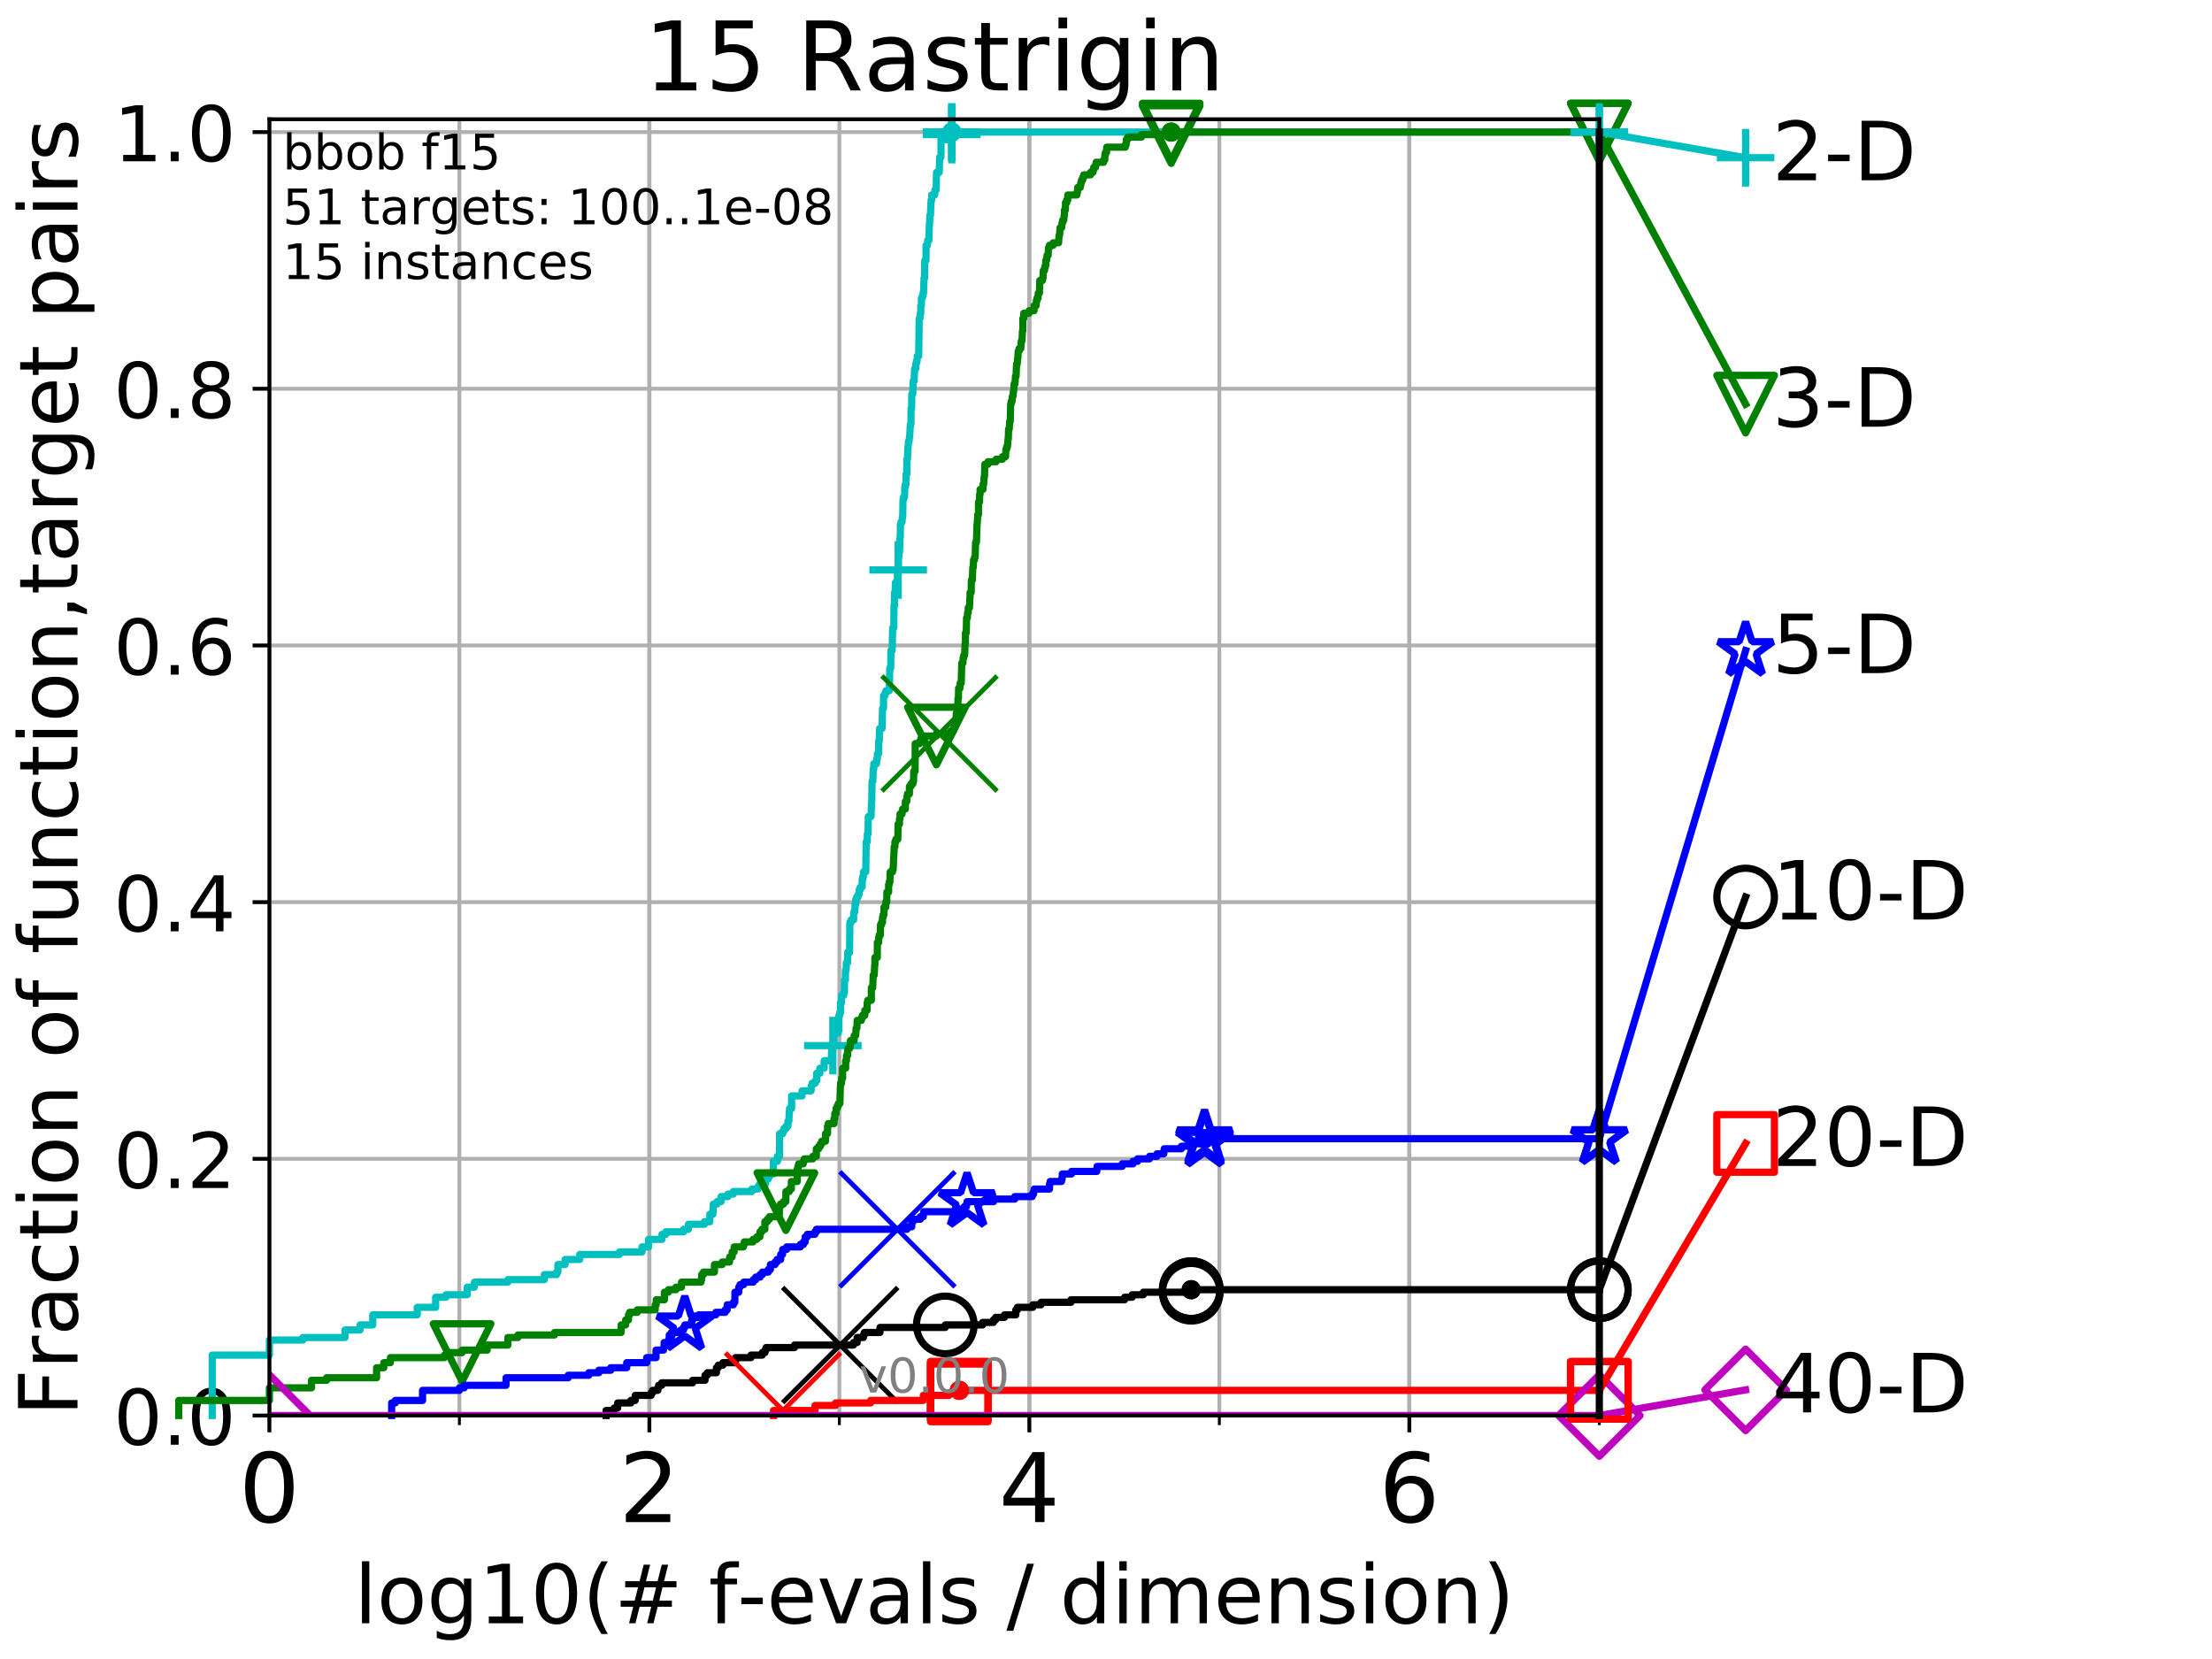 <?xml version="1.0" encoding="utf-8" standalone="no"?>
<!DOCTYPE svg PUBLIC "-//W3C//DTD SVG 1.1//EN"
  "http://www.w3.org/Graphics/SVG/1.1/DTD/svg11.dtd">
<!-- Created with matplotlib (http://matplotlib.org/) -->
<svg height="345.6pt" version="1.1" viewBox="0 0 460.8 345.6" width="460.8pt" xmlns="http://www.w3.org/2000/svg" xmlns:xlink="http://www.w3.org/1999/xlink">
 <defs>
  <style type="text/css">
*{stroke-linecap:butt;stroke-linejoin:round;}
  </style>
 </defs>
 <g id="figure_1">
  <g id="patch_1">
   <path d="M 0 345.6 
L 460.8 345.6 
L 460.8 0 
L 0 0 
z
" style="fill:#ffffff;"/>
  </g>
  <g id="axes_1">
   <g id="patch_2">
    <path d="M 56.12 294.88 
L 333.168 294.88 
L 333.168 24.84 
L 56.12 24.84 
z
" style="fill:#ffffff;"/>
   </g>
   <g id="matplotlib.axis_1">
    <g id="xtick_1">
     <g id="line2d_1">
      <path clip-path="url(#p97e3792554)" d="M 56.12 294.88 
L 56.12 24.84 
" style="fill:none;stroke:#b0b0b0;stroke-linecap:square;stroke-width:0.8;"/>
     </g>
     <g id="line2d_2">
      <defs>
       <path d="M 0 0 
L 0 3.5 
" id="m501089a614" style="stroke:#000000;stroke-width:0.8;"/>
      </defs>
      <g>
       <use style="stroke:#000000;stroke-width:0.8;" x="56.12" xlink:href="#m501089a614" y="294.88"/>
      </g>
     </g>
     <g id="text_1">
      <!-- 0 -->
      <defs>
       <path d="M 31.781 66.406 
Q 24.172 66.406 20.328 58.906 
Q 16.5 51.422 16.5 36.375 
Q 16.5 21.391 20.328 13.891 
Q 24.172 6.391 31.781 6.391 
Q 39.453 6.391 43.281 13.891 
Q 47.125 21.391 47.125 36.375 
Q 47.125 51.422 43.281 58.906 
Q 39.453 66.406 31.781 66.406 
z
M 31.781 74.219 
Q 44.047 74.219 50.516 64.516 
Q 56.984 54.828 56.984 36.375 
Q 56.984 17.969 50.516 8.266 
Q 44.047 -1.422 31.781 -1.422 
Q 19.531 -1.422 13.062 8.266 
Q 6.594 17.969 6.594 36.375 
Q 6.594 54.828 13.062 64.516 
Q 19.531 74.219 31.781 74.219 
z
" id="DejaVuSans-30"/>
      </defs>
      <g transform="translate(49.758 317.077)scale(0.2 -0.2)">
       <use xlink:href="#DejaVuSans-30"/>
      </g>
     </g>
    </g>
    <g id="xtick_2">
     <g id="line2d_3">
      <path clip-path="url(#p97e3792554)" d="M 135.277 294.88 
L 135.277 24.84 
" style="fill:none;stroke:#b0b0b0;stroke-linecap:square;stroke-width:0.8;"/>
     </g>
     <g id="line2d_4">
      <g>
       <use style="stroke:#000000;stroke-width:0.8;" x="135.277" xlink:href="#m501089a614" y="294.88"/>
      </g>
     </g>
     <g id="text_2">
      <!-- 2 -->
      <defs>
       <path d="M 19.188 8.297 
L 53.609 8.297 
L 53.609 0 
L 7.328 0 
L 7.328 8.297 
Q 12.938 14.109 22.625 23.891 
Q 32.328 33.688 34.812 36.531 
Q 39.547 41.844 41.422 45.531 
Q 43.312 49.219 43.312 52.781 
Q 43.312 58.594 39.234 62.25 
Q 35.156 65.922 28.609 65.922 
Q 23.969 65.922 18.812 64.312 
Q 13.672 62.703 7.812 59.422 
L 7.812 69.391 
Q 13.766 71.781 18.938 73 
Q 24.125 74.219 28.422 74.219 
Q 39.75 74.219 46.484 68.547 
Q 53.219 62.891 53.219 53.422 
Q 53.219 48.922 51.531 44.891 
Q 49.859 40.875 45.406 35.406 
Q 44.188 33.984 37.641 27.219 
Q 31.109 20.453 19.188 8.297 
z
" id="DejaVuSans-32"/>
      </defs>
      <g transform="translate(128.914 317.077)scale(0.2 -0.2)">
       <use xlink:href="#DejaVuSans-32"/>
      </g>
     </g>
    </g>
    <g id="xtick_3">
     <g id="line2d_5">
      <path clip-path="url(#p97e3792554)" d="M 214.433 294.88 
L 214.433 24.84 
" style="fill:none;stroke:#b0b0b0;stroke-linecap:square;stroke-width:0.8;"/>
     </g>
     <g id="line2d_6">
      <g>
       <use style="stroke:#000000;stroke-width:0.8;" x="214.433" xlink:href="#m501089a614" y="294.88"/>
      </g>
     </g>
     <g id="text_3">
      <!-- 4 -->
      <defs>
       <path d="M 37.797 64.312 
L 12.891 25.391 
L 37.797 25.391 
z
M 35.203 72.906 
L 47.609 72.906 
L 47.609 25.391 
L 58.016 25.391 
L 58.016 17.188 
L 47.609 17.188 
L 47.609 0 
L 37.797 0 
L 37.797 17.188 
L 4.891 17.188 
L 4.891 26.703 
z
" id="DejaVuSans-34"/>
      </defs>
      <g transform="translate(208.071 317.077)scale(0.2 -0.2)">
       <use xlink:href="#DejaVuSans-34"/>
      </g>
     </g>
    </g>
    <g id="xtick_4">
     <g id="line2d_7">
      <path clip-path="url(#p97e3792554)" d="M 293.59 294.88 
L 293.59 24.84 
" style="fill:none;stroke:#b0b0b0;stroke-linecap:square;stroke-width:0.8;"/>
     </g>
     <g id="line2d_8">
      <g>
       <use style="stroke:#000000;stroke-width:0.8;" x="293.59" xlink:href="#m501089a614" y="294.88"/>
      </g>
     </g>
     <g id="text_4">
      <!-- 6 -->
      <defs>
       <path d="M 33.016 40.375 
Q 26.375 40.375 22.484 35.828 
Q 18.609 31.297 18.609 23.391 
Q 18.609 15.531 22.484 10.953 
Q 26.375 6.391 33.016 6.391 
Q 39.656 6.391 43.531 10.953 
Q 47.406 15.531 47.406 23.391 
Q 47.406 31.297 43.531 35.828 
Q 39.656 40.375 33.016 40.375 
z
M 52.594 71.297 
L 52.594 62.312 
Q 48.875 64.062 45.094 64.984 
Q 41.312 65.922 37.594 65.922 
Q 27.828 65.922 22.672 59.328 
Q 17.531 52.734 16.797 39.406 
Q 19.672 43.656 24.016 45.922 
Q 28.375 48.188 33.594 48.188 
Q 44.578 48.188 50.953 41.516 
Q 57.328 34.859 57.328 23.391 
Q 57.328 12.156 50.688 5.359 
Q 44.047 -1.422 33.016 -1.422 
Q 20.359 -1.422 13.672 8.266 
Q 6.984 17.969 6.984 36.375 
Q 6.984 53.656 15.188 63.938 
Q 23.391 74.219 37.203 74.219 
Q 40.922 74.219 44.703 73.484 
Q 48.484 72.75 52.594 71.297 
z
" id="DejaVuSans-36"/>
      </defs>
      <g transform="translate(287.227 317.077)scale(0.2 -0.2)">
       <use xlink:href="#DejaVuSans-36"/>
      </g>
     </g>
    </g>
    <g id="xtick_5">
     <g id="line2d_9">
      <path clip-path="url(#p97e3792554)" d="M 56.12 294.88 
L 56.12 24.84 
" style="fill:none;stroke:#b0b0b0;stroke-linecap:square;stroke-width:0.8;"/>
     </g>
     <g id="line2d_10">
      <defs>
       <path d="M 0 0 
L 0 2 
" id="m99d096ee3d" style="stroke:#000000;stroke-width:0.6;"/>
      </defs>
      <g>
       <use style="stroke:#000000;stroke-width:0.6;" x="56.12" xlink:href="#m99d096ee3d" y="294.88"/>
      </g>
     </g>
    </g>
    <g id="xtick_6">
     <g id="line2d_11">
      <path clip-path="url(#p97e3792554)" d="M 95.698 294.88 
L 95.698 24.84 
" style="fill:none;stroke:#b0b0b0;stroke-linecap:square;stroke-width:0.8;"/>
     </g>
     <g id="line2d_12">
      <g>
       <use style="stroke:#000000;stroke-width:0.6;" x="95.698" xlink:href="#m99d096ee3d" y="294.88"/>
      </g>
     </g>
    </g>
    <g id="xtick_7">
     <g id="line2d_13">
      <path clip-path="url(#p97e3792554)" d="M 135.277 294.88 
L 135.277 24.84 
" style="fill:none;stroke:#b0b0b0;stroke-linecap:square;stroke-width:0.8;"/>
     </g>
     <g id="line2d_14">
      <g>
       <use style="stroke:#000000;stroke-width:0.6;" x="135.277" xlink:href="#m99d096ee3d" y="294.88"/>
      </g>
     </g>
    </g>
    <g id="xtick_8">
     <g id="line2d_15">
      <path clip-path="url(#p97e3792554)" d="M 174.855 294.88 
L 174.855 24.84 
" style="fill:none;stroke:#b0b0b0;stroke-linecap:square;stroke-width:0.8;"/>
     </g>
     <g id="line2d_16">
      <g>
       <use style="stroke:#000000;stroke-width:0.6;" x="174.855" xlink:href="#m99d096ee3d" y="294.88"/>
      </g>
     </g>
    </g>
    <g id="xtick_9">
     <g id="line2d_17">
      <path clip-path="url(#p97e3792554)" d="M 214.433 294.88 
L 214.433 24.84 
" style="fill:none;stroke:#b0b0b0;stroke-linecap:square;stroke-width:0.8;"/>
     </g>
     <g id="line2d_18">
      <g>
       <use style="stroke:#000000;stroke-width:0.6;" x="214.433" xlink:href="#m99d096ee3d" y="294.88"/>
      </g>
     </g>
    </g>
    <g id="xtick_10">
     <g id="line2d_19">
      <path clip-path="url(#p97e3792554)" d="M 254.011 294.88 
L 254.011 24.84 
" style="fill:none;stroke:#b0b0b0;stroke-linecap:square;stroke-width:0.8;"/>
     </g>
     <g id="line2d_20">
      <g>
       <use style="stroke:#000000;stroke-width:0.6;" x="254.011" xlink:href="#m99d096ee3d" y="294.88"/>
      </g>
     </g>
    </g>
    <g id="xtick_11">
     <g id="line2d_21">
      <path clip-path="url(#p97e3792554)" d="M 293.59 294.88 
L 293.59 24.84 
" style="fill:none;stroke:#b0b0b0;stroke-linecap:square;stroke-width:0.8;"/>
     </g>
     <g id="line2d_22">
      <g>
       <use style="stroke:#000000;stroke-width:0.6;" x="293.59" xlink:href="#m99d096ee3d" y="294.88"/>
      </g>
     </g>
    </g>
    <g id="xtick_12">
     <g id="line2d_23">
      <path clip-path="url(#p97e3792554)" d="M 333.168 294.88 
L 333.168 24.84 
" style="fill:none;stroke:#b0b0b0;stroke-linecap:square;stroke-width:0.8;"/>
     </g>
     <g id="line2d_24">
      <g>
       <use style="stroke:#000000;stroke-width:0.6;" x="333.168" xlink:href="#m99d096ee3d" y="294.88"/>
      </g>
     </g>
    </g>
    <g id="text_5">
     <!-- log10(# f-evals / dimension) -->
     <defs>
      <path d="M 9.422 75.984 
L 18.406 75.984 
L 18.406 0 
L 9.422 0 
z
" id="DejaVuSans-6c"/>
      <path d="M 30.609 48.391 
Q 23.391 48.391 19.188 42.75 
Q 14.984 37.109 14.984 27.297 
Q 14.984 17.484 19.156 11.844 
Q 23.344 6.203 30.609 6.203 
Q 37.797 6.203 41.984 11.859 
Q 46.188 17.531 46.188 27.297 
Q 46.188 37.016 41.984 42.703 
Q 37.797 48.391 30.609 48.391 
z
M 30.609 56 
Q 42.328 56 49.016 48.375 
Q 55.719 40.766 55.719 27.297 
Q 55.719 13.875 49.016 6.219 
Q 42.328 -1.422 30.609 -1.422 
Q 18.844 -1.422 12.172 6.219 
Q 5.516 13.875 5.516 27.297 
Q 5.516 40.766 12.172 48.375 
Q 18.844 56 30.609 56 
z
" id="DejaVuSans-6f"/>
      <path d="M 45.406 27.984 
Q 45.406 37.75 41.375 43.109 
Q 37.359 48.484 30.078 48.484 
Q 22.859 48.484 18.828 43.109 
Q 14.797 37.75 14.797 27.984 
Q 14.797 18.266 18.828 12.891 
Q 22.859 7.516 30.078 7.516 
Q 37.359 7.516 41.375 12.891 
Q 45.406 18.266 45.406 27.984 
z
M 54.391 6.781 
Q 54.391 -7.172 48.188 -13.984 
Q 42 -20.797 29.203 -20.797 
Q 24.469 -20.797 20.266 -20.094 
Q 16.062 -19.391 12.109 -17.922 
L 12.109 -9.188 
Q 16.062 -11.328 19.922 -12.344 
Q 23.781 -13.375 27.781 -13.375 
Q 36.625 -13.375 41.016 -8.766 
Q 45.406 -4.156 45.406 5.172 
L 45.406 9.625 
Q 42.625 4.781 38.281 2.391 
Q 33.938 0 27.875 0 
Q 17.828 0 11.672 7.656 
Q 5.516 15.328 5.516 27.984 
Q 5.516 40.672 11.672 48.328 
Q 17.828 56 27.875 56 
Q 33.938 56 38.281 53.609 
Q 42.625 51.219 45.406 46.391 
L 45.406 54.688 
L 54.391 54.688 
z
" id="DejaVuSans-67"/>
      <path d="M 12.406 8.297 
L 28.516 8.297 
L 28.516 63.922 
L 10.984 60.406 
L 10.984 69.391 
L 28.422 72.906 
L 38.281 72.906 
L 38.281 8.297 
L 54.391 8.297 
L 54.391 0 
L 12.406 0 
z
" id="DejaVuSans-31"/>
      <path d="M 31 75.875 
Q 24.469 64.656 21.281 53.656 
Q 18.109 42.672 18.109 31.391 
Q 18.109 20.125 21.312 9.062 
Q 24.516 -2 31 -13.188 
L 23.188 -13.188 
Q 15.875 -1.703 12.234 9.375 
Q 8.594 20.453 8.594 31.391 
Q 8.594 42.281 12.203 53.312 
Q 15.828 64.359 23.188 75.875 
z
" id="DejaVuSans-28"/>
      <path d="M 51.125 44 
L 36.922 44 
L 32.812 27.688 
L 47.125 27.688 
z
M 43.797 71.781 
L 38.719 51.516 
L 52.984 51.516 
L 58.109 71.781 
L 65.922 71.781 
L 60.891 51.516 
L 76.125 51.516 
L 76.125 44 
L 58.984 44 
L 54.984 27.688 
L 70.516 27.688 
L 70.516 20.219 
L 53.078 20.219 
L 48 0 
L 40.188 0 
L 45.219 20.219 
L 30.906 20.219 
L 25.875 0 
L 18.016 0 
L 23.094 20.219 
L 7.719 20.219 
L 7.719 27.688 
L 24.906 27.688 
L 29 44 
L 13.281 44 
L 13.281 51.516 
L 30.906 51.516 
L 35.891 71.781 
z
" id="DejaVuSans-23"/>
      <path id="DejaVuSans-20"/>
      <path d="M 37.109 75.984 
L 37.109 68.5 
L 28.516 68.5 
Q 23.688 68.5 21.797 66.547 
Q 19.922 64.594 19.922 59.516 
L 19.922 54.688 
L 34.719 54.688 
L 34.719 47.703 
L 19.922 47.703 
L 19.922 0 
L 10.891 0 
L 10.891 47.703 
L 2.297 47.703 
L 2.297 54.688 
L 10.891 54.688 
L 10.891 58.5 
Q 10.891 67.625 15.141 71.797 
Q 19.391 75.984 28.609 75.984 
z
" id="DejaVuSans-66"/>
      <path d="M 4.891 31.391 
L 31.203 31.391 
L 31.203 23.391 
L 4.891 23.391 
z
" id="DejaVuSans-2d"/>
      <path d="M 56.203 29.594 
L 56.203 25.203 
L 14.891 25.203 
Q 15.484 15.922 20.484 11.062 
Q 25.484 6.203 34.422 6.203 
Q 39.594 6.203 44.453 7.469 
Q 49.312 8.734 54.109 11.281 
L 54.109 2.781 
Q 49.266 0.734 44.188 -0.344 
Q 39.109 -1.422 33.891 -1.422 
Q 20.797 -1.422 13.156 6.188 
Q 5.516 13.812 5.516 26.812 
Q 5.516 40.234 12.766 48.109 
Q 20.016 56 32.328 56 
Q 43.359 56 49.781 48.891 
Q 56.203 41.797 56.203 29.594 
z
M 47.219 32.234 
Q 47.125 39.594 43.094 43.984 
Q 39.062 48.391 32.422 48.391 
Q 24.906 48.391 20.391 44.141 
Q 15.875 39.891 15.188 32.172 
z
" id="DejaVuSans-65"/>
      <path d="M 2.984 54.688 
L 12.5 54.688 
L 29.594 8.797 
L 46.688 54.688 
L 56.203 54.688 
L 35.688 0 
L 23.484 0 
z
" id="DejaVuSans-76"/>
      <path d="M 34.281 27.484 
Q 23.391 27.484 19.188 25 
Q 14.984 22.516 14.984 16.5 
Q 14.984 11.719 18.141 8.906 
Q 21.297 6.109 26.703 6.109 
Q 34.188 6.109 38.703 11.406 
Q 43.219 16.703 43.219 25.484 
L 43.219 27.484 
z
M 52.203 31.203 
L 52.203 0 
L 43.219 0 
L 43.219 8.297 
Q 40.141 3.328 35.547 0.953 
Q 30.953 -1.422 24.312 -1.422 
Q 15.922 -1.422 10.953 3.297 
Q 6 8.016 6 15.922 
Q 6 25.141 12.172 29.828 
Q 18.359 34.516 30.609 34.516 
L 43.219 34.516 
L 43.219 35.406 
Q 43.219 41.609 39.141 45 
Q 35.062 48.391 27.688 48.391 
Q 23 48.391 18.547 47.266 
Q 14.109 46.141 10.016 43.891 
L 10.016 52.203 
Q 14.938 54.109 19.578 55.047 
Q 24.219 56 28.609 56 
Q 40.484 56 46.344 49.844 
Q 52.203 43.703 52.203 31.203 
z
" id="DejaVuSans-61"/>
      <path d="M 44.281 53.078 
L 44.281 44.578 
Q 40.484 46.531 36.375 47.5 
Q 32.281 48.484 27.875 48.484 
Q 21.188 48.484 17.844 46.438 
Q 14.5 44.391 14.5 40.281 
Q 14.5 37.156 16.891 35.375 
Q 19.281 33.594 26.516 31.984 
L 29.594 31.297 
Q 39.156 29.25 43.188 25.516 
Q 47.219 21.781 47.219 15.094 
Q 47.219 7.469 41.188 3.016 
Q 35.156 -1.422 24.609 -1.422 
Q 20.219 -1.422 15.453 -0.562 
Q 10.688 0.297 5.422 2 
L 5.422 11.281 
Q 10.406 8.688 15.234 7.391 
Q 20.062 6.109 24.812 6.109 
Q 31.156 6.109 34.562 8.281 
Q 37.984 10.453 37.984 14.406 
Q 37.984 18.062 35.516 20.016 
Q 33.062 21.969 24.703 23.781 
L 21.578 24.516 
Q 13.234 26.266 9.516 29.906 
Q 5.812 33.547 5.812 39.891 
Q 5.812 47.609 11.281 51.797 
Q 16.75 56 26.812 56 
Q 31.781 56 36.172 55.266 
Q 40.578 54.547 44.281 53.078 
z
" id="DejaVuSans-73"/>
      <path d="M 25.391 72.906 
L 33.688 72.906 
L 8.297 -9.281 
L 0 -9.281 
z
" id="DejaVuSans-2f"/>
      <path d="M 45.406 46.391 
L 45.406 75.984 
L 54.391 75.984 
L 54.391 0 
L 45.406 0 
L 45.406 8.203 
Q 42.578 3.328 38.25 0.953 
Q 33.938 -1.422 27.875 -1.422 
Q 17.969 -1.422 11.734 6.484 
Q 5.516 14.406 5.516 27.297 
Q 5.516 40.188 11.734 48.094 
Q 17.969 56 27.875 56 
Q 33.938 56 38.25 53.625 
Q 42.578 51.266 45.406 46.391 
z
M 14.797 27.297 
Q 14.797 17.391 18.875 11.75 
Q 22.953 6.109 30.078 6.109 
Q 37.203 6.109 41.297 11.75 
Q 45.406 17.391 45.406 27.297 
Q 45.406 37.203 41.297 42.844 
Q 37.203 48.484 30.078 48.484 
Q 22.953 48.484 18.875 42.844 
Q 14.797 37.203 14.797 27.297 
z
" id="DejaVuSans-64"/>
      <path d="M 9.422 54.688 
L 18.406 54.688 
L 18.406 0 
L 9.422 0 
z
M 9.422 75.984 
L 18.406 75.984 
L 18.406 64.594 
L 9.422 64.594 
z
" id="DejaVuSans-69"/>
      <path d="M 52 44.188 
Q 55.375 50.25 60.062 53.125 
Q 64.75 56 71.094 56 
Q 79.641 56 84.281 50.016 
Q 88.922 44.047 88.922 33.016 
L 88.922 0 
L 79.891 0 
L 79.891 32.719 
Q 79.891 40.578 77.094 44.375 
Q 74.312 48.188 68.609 48.188 
Q 61.625 48.188 57.562 43.547 
Q 53.516 38.922 53.516 30.906 
L 53.516 0 
L 44.484 0 
L 44.484 32.719 
Q 44.484 40.625 41.703 44.406 
Q 38.922 48.188 33.109 48.188 
Q 26.219 48.188 22.156 43.531 
Q 18.109 38.875 18.109 30.906 
L 18.109 0 
L 9.078 0 
L 9.078 54.688 
L 18.109 54.688 
L 18.109 46.188 
Q 21.188 51.219 25.484 53.609 
Q 29.781 56 35.688 56 
Q 41.656 56 45.828 52.969 
Q 50 49.953 52 44.188 
z
" id="DejaVuSans-6d"/>
      <path d="M 54.891 33.016 
L 54.891 0 
L 45.906 0 
L 45.906 32.719 
Q 45.906 40.484 42.875 44.328 
Q 39.844 48.188 33.797 48.188 
Q 26.516 48.188 22.312 43.547 
Q 18.109 38.922 18.109 30.906 
L 18.109 0 
L 9.078 0 
L 9.078 54.688 
L 18.109 54.688 
L 18.109 46.188 
Q 21.344 51.125 25.703 53.562 
Q 30.078 56 35.797 56 
Q 45.219 56 50.047 50.172 
Q 54.891 44.344 54.891 33.016 
z
" id="DejaVuSans-6e"/>
      <path d="M 8.016 75.875 
L 15.828 75.875 
Q 23.141 64.359 26.781 53.312 
Q 30.422 42.281 30.422 31.391 
Q 30.422 20.453 26.781 9.375 
Q 23.141 -1.703 15.828 -13.188 
L 8.016 -13.188 
Q 14.5 -2 17.703 9.062 
Q 20.906 20.125 20.906 31.391 
Q 20.906 42.672 17.703 53.656 
Q 14.5 64.656 8.016 75.875 
z
" id="DejaVuSans-29"/>
     </defs>
     <g transform="translate(73.803 338.154)scale(0.17 -0.17)">
      <use xlink:href="#DejaVuSans-6c"/>
      <use x="27.783" xlink:href="#DejaVuSans-6f"/>
      <use x="88.965" xlink:href="#DejaVuSans-67"/>
      <use x="152.441" xlink:href="#DejaVuSans-31"/>
      <use x="216.064" xlink:href="#DejaVuSans-30"/>
      <use x="279.688" xlink:href="#DejaVuSans-28"/>
      <use x="318.701" xlink:href="#DejaVuSans-23"/>
      <use x="402.49" xlink:href="#DejaVuSans-20"/>
      <use x="434.277" xlink:href="#DejaVuSans-66"/>
      <use x="469.404" xlink:href="#DejaVuSans-2d"/>
      <use x="505.488" xlink:href="#DejaVuSans-65"/>
      <use x="567.012" xlink:href="#DejaVuSans-76"/>
      <use x="626.191" xlink:href="#DejaVuSans-61"/>
      <use x="687.471" xlink:href="#DejaVuSans-6c"/>
      <use x="715.254" xlink:href="#DejaVuSans-73"/>
      <use x="767.354" xlink:href="#DejaVuSans-20"/>
      <use x="799.141" xlink:href="#DejaVuSans-2f"/>
      <use x="832.832" xlink:href="#DejaVuSans-20"/>
      <use x="864.619" xlink:href="#DejaVuSans-64"/>
      <use x="928.096" xlink:href="#DejaVuSans-69"/>
      <use x="955.879" xlink:href="#DejaVuSans-6d"/>
      <use x="1053.291" xlink:href="#DejaVuSans-65"/>
      <use x="1114.814" xlink:href="#DejaVuSans-6e"/>
      <use x="1178.193" xlink:href="#DejaVuSans-73"/>
      <use x="1230.293" xlink:href="#DejaVuSans-69"/>
      <use x="1258.076" xlink:href="#DejaVuSans-6f"/>
      <use x="1319.258" xlink:href="#DejaVuSans-6e"/>
      <use x="1382.637" xlink:href="#DejaVuSans-29"/>
     </g>
    </g>
   </g>
   <g id="matplotlib.axis_2">
    <g id="ytick_1">
     <g id="line2d_25">
      <path clip-path="url(#p97e3792554)" d="M 56.12 294.88 
L 333.168 294.88 
" style="fill:none;stroke:#b0b0b0;stroke-linecap:square;stroke-width:0.8;"/>
     </g>
     <g id="line2d_26">
      <defs>
       <path d="M 0 0 
L -3.5 0 
" id="mbdb7f9ce7c" style="stroke:#000000;stroke-width:0.8;"/>
      </defs>
      <g>
       <use style="stroke:#000000;stroke-width:0.8;" x="56.12" xlink:href="#mbdb7f9ce7c" y="294.88"/>
      </g>
     </g>
     <g id="text_6">
      <!-- 0.0 -->
      <defs>
       <path d="M 10.688 12.406 
L 21 12.406 
L 21 0 
L 10.688 0 
z
" id="DejaVuSans-2e"/>
      </defs>
      <g transform="translate(23.675 300.959)scale(0.16 -0.16)">
       <use xlink:href="#DejaVuSans-30"/>
       <use x="63.623" xlink:href="#DejaVuSans-2e"/>
       <use x="95.41" xlink:href="#DejaVuSans-30"/>
      </g>
     </g>
    </g>
    <g id="ytick_2">
     <g id="line2d_27">
      <path clip-path="url(#p97e3792554)" d="M 56.12 241.407 
L 333.168 241.407 
" style="fill:none;stroke:#b0b0b0;stroke-linecap:square;stroke-width:0.8;"/>
     </g>
     <g id="line2d_28">
      <g>
       <use style="stroke:#000000;stroke-width:0.8;" x="56.12" xlink:href="#mbdb7f9ce7c" y="241.407"/>
      </g>
     </g>
     <g id="text_7">
      <!-- 0.2 -->
      <g transform="translate(23.675 247.485)scale(0.16 -0.16)">
       <use xlink:href="#DejaVuSans-30"/>
       <use x="63.623" xlink:href="#DejaVuSans-2e"/>
       <use x="95.41" xlink:href="#DejaVuSans-32"/>
      </g>
     </g>
    </g>
    <g id="ytick_3">
     <g id="line2d_29">
      <path clip-path="url(#p97e3792554)" d="M 56.12 187.933 
L 333.168 187.933 
" style="fill:none;stroke:#b0b0b0;stroke-linecap:square;stroke-width:0.8;"/>
     </g>
     <g id="line2d_30">
      <g>
       <use style="stroke:#000000;stroke-width:0.8;" x="56.12" xlink:href="#mbdb7f9ce7c" y="187.933"/>
      </g>
     </g>
     <g id="text_8">
      <!-- 0.4 -->
      <g transform="translate(23.675 194.012)scale(0.16 -0.16)">
       <use xlink:href="#DejaVuSans-30"/>
       <use x="63.623" xlink:href="#DejaVuSans-2e"/>
       <use x="95.41" xlink:href="#DejaVuSans-34"/>
      </g>
     </g>
    </g>
    <g id="ytick_4">
     <g id="line2d_31">
      <path clip-path="url(#p97e3792554)" d="M 56.12 134.46 
L 333.168 134.46 
" style="fill:none;stroke:#b0b0b0;stroke-linecap:square;stroke-width:0.8;"/>
     </g>
     <g id="line2d_32">
      <g>
       <use style="stroke:#000000;stroke-width:0.8;" x="56.12" xlink:href="#mbdb7f9ce7c" y="134.46"/>
      </g>
     </g>
     <g id="text_9">
      <!-- 0.6 -->
      <g transform="translate(23.675 140.539)scale(0.16 -0.16)">
       <use xlink:href="#DejaVuSans-30"/>
       <use x="63.623" xlink:href="#DejaVuSans-2e"/>
       <use x="95.41" xlink:href="#DejaVuSans-36"/>
      </g>
     </g>
    </g>
    <g id="ytick_5">
     <g id="line2d_33">
      <path clip-path="url(#p97e3792554)" d="M 56.12 80.987 
L 333.168 80.987 
" style="fill:none;stroke:#b0b0b0;stroke-linecap:square;stroke-width:0.8;"/>
     </g>
     <g id="line2d_34">
      <g>
       <use style="stroke:#000000;stroke-width:0.8;" x="56.12" xlink:href="#mbdb7f9ce7c" y="80.987"/>
      </g>
     </g>
     <g id="text_10">
      <!-- 0.8 -->
      <defs>
       <path d="M 31.781 34.625 
Q 24.75 34.625 20.719 30.859 
Q 16.703 27.094 16.703 20.516 
Q 16.703 13.922 20.719 10.156 
Q 24.75 6.391 31.781 6.391 
Q 38.812 6.391 42.859 10.172 
Q 46.922 13.969 46.922 20.516 
Q 46.922 27.094 42.891 30.859 
Q 38.875 34.625 31.781 34.625 
z
M 21.922 38.812 
Q 15.578 40.375 12.031 44.719 
Q 8.5 49.078 8.5 55.328 
Q 8.5 64.062 14.719 69.141 
Q 20.953 74.219 31.781 74.219 
Q 42.672 74.219 48.875 69.141 
Q 55.078 64.062 55.078 55.328 
Q 55.078 49.078 51.531 44.719 
Q 48 40.375 41.703 38.812 
Q 48.828 37.156 52.797 32.312 
Q 56.781 27.484 56.781 20.516 
Q 56.781 9.906 50.312 4.234 
Q 43.844 -1.422 31.781 -1.422 
Q 19.734 -1.422 13.25 4.234 
Q 6.781 9.906 6.781 20.516 
Q 6.781 27.484 10.781 32.312 
Q 14.797 37.156 21.922 38.812 
z
M 18.312 54.391 
Q 18.312 48.734 21.844 45.562 
Q 25.391 42.391 31.781 42.391 
Q 38.141 42.391 41.719 45.562 
Q 45.312 48.734 45.312 54.391 
Q 45.312 60.062 41.719 63.234 
Q 38.141 66.406 31.781 66.406 
Q 25.391 66.406 21.844 63.234 
Q 18.312 60.062 18.312 54.391 
z
" id="DejaVuSans-38"/>
      </defs>
      <g transform="translate(23.675 87.066)scale(0.16 -0.16)">
       <use xlink:href="#DejaVuSans-30"/>
       <use x="63.623" xlink:href="#DejaVuSans-2e"/>
       <use x="95.41" xlink:href="#DejaVuSans-38"/>
      </g>
     </g>
    </g>
    <g id="ytick_6">
     <g id="line2d_35">
      <path clip-path="url(#p97e3792554)" d="M 56.12 27.514 
L 333.168 27.514 
" style="fill:none;stroke:#b0b0b0;stroke-linecap:square;stroke-width:0.8;"/>
     </g>
     <g id="line2d_36">
      <g>
       <use style="stroke:#000000;stroke-width:0.8;" x="56.12" xlink:href="#mbdb7f9ce7c" y="27.514"/>
      </g>
     </g>
     <g id="text_11">
      <!-- 1.0 -->
      <g transform="translate(23.675 33.592)scale(0.16 -0.16)">
       <use xlink:href="#DejaVuSans-31"/>
       <use x="63.623" xlink:href="#DejaVuSans-2e"/>
       <use x="95.41" xlink:href="#DejaVuSans-30"/>
      </g>
     </g>
    </g>
    <g id="text_12">
     <!-- Fraction of function,target pairs -->
     <defs>
      <path d="M 9.812 72.906 
L 51.703 72.906 
L 51.703 64.594 
L 19.672 64.594 
L 19.672 43.109 
L 48.578 43.109 
L 48.578 34.812 
L 19.672 34.812 
L 19.672 0 
L 9.812 0 
z
" id="DejaVuSans-46"/>
      <path d="M 41.109 46.297 
Q 39.594 47.172 37.812 47.578 
Q 36.031 48 33.891 48 
Q 26.266 48 22.188 43.047 
Q 18.109 38.094 18.109 28.812 
L 18.109 0 
L 9.078 0 
L 9.078 54.688 
L 18.109 54.688 
L 18.109 46.188 
Q 20.953 51.172 25.484 53.578 
Q 30.031 56 36.531 56 
Q 37.453 56 38.578 55.875 
Q 39.703 55.766 41.062 55.516 
z
" id="DejaVuSans-72"/>
      <path d="M 48.781 52.594 
L 48.781 44.188 
Q 44.969 46.297 41.141 47.344 
Q 37.312 48.391 33.406 48.391 
Q 24.656 48.391 19.812 42.844 
Q 14.984 37.312 14.984 27.297 
Q 14.984 17.281 19.812 11.734 
Q 24.656 6.203 33.406 6.203 
Q 37.312 6.203 41.141 7.25 
Q 44.969 8.297 48.781 10.406 
L 48.781 2.094 
Q 45.016 0.344 40.984 -0.531 
Q 36.969 -1.422 32.422 -1.422 
Q 20.062 -1.422 12.781 6.344 
Q 5.516 14.109 5.516 27.297 
Q 5.516 40.672 12.859 48.328 
Q 20.219 56 33.016 56 
Q 37.156 56 41.109 55.141 
Q 45.062 54.297 48.781 52.594 
z
" id="DejaVuSans-63"/>
      <path d="M 18.312 70.219 
L 18.312 54.688 
L 36.812 54.688 
L 36.812 47.703 
L 18.312 47.703 
L 18.312 18.016 
Q 18.312 11.328 20.141 9.422 
Q 21.969 7.516 27.594 7.516 
L 36.812 7.516 
L 36.812 0 
L 27.594 0 
Q 17.188 0 13.234 3.875 
Q 9.281 7.766 9.281 18.016 
L 9.281 47.703 
L 2.688 47.703 
L 2.688 54.688 
L 9.281 54.688 
L 9.281 70.219 
z
" id="DejaVuSans-74"/>
      <path d="M 8.5 21.578 
L 8.5 54.688 
L 17.484 54.688 
L 17.484 21.922 
Q 17.484 14.156 20.5 10.266 
Q 23.531 6.391 29.594 6.391 
Q 36.859 6.391 41.078 11.031 
Q 45.312 15.672 45.312 23.688 
L 45.312 54.688 
L 54.297 54.688 
L 54.297 0 
L 45.312 0 
L 45.312 8.406 
Q 42.047 3.422 37.719 1 
Q 33.406 -1.422 27.688 -1.422 
Q 18.266 -1.422 13.375 4.438 
Q 8.5 10.297 8.5 21.578 
z
M 31.109 56 
z
" id="DejaVuSans-75"/>
      <path d="M 11.719 12.406 
L 22.016 12.406 
L 22.016 4 
L 14.016 -11.625 
L 7.719 -11.625 
L 11.719 4 
z
" id="DejaVuSans-2c"/>
      <path d="M 18.109 8.203 
L 18.109 -20.797 
L 9.078 -20.797 
L 9.078 54.688 
L 18.109 54.688 
L 18.109 46.391 
Q 20.953 51.266 25.266 53.625 
Q 29.594 56 35.594 56 
Q 45.562 56 51.781 48.094 
Q 58.016 40.188 58.016 27.297 
Q 58.016 14.406 51.781 6.484 
Q 45.562 -1.422 35.594 -1.422 
Q 29.594 -1.422 25.266 0.953 
Q 20.953 3.328 18.109 8.203 
z
M 48.688 27.297 
Q 48.688 37.203 44.609 42.844 
Q 40.531 48.484 33.406 48.484 
Q 26.266 48.484 22.188 42.844 
Q 18.109 37.203 18.109 27.297 
Q 18.109 17.391 22.188 11.75 
Q 26.266 6.109 33.406 6.109 
Q 40.531 6.109 44.609 11.75 
Q 48.688 17.391 48.688 27.297 
z
" id="DejaVuSans-70"/>
     </defs>
     <g transform="translate(16.14 294.999)rotate(-90)scale(0.17 -0.17)">
      <use xlink:href="#DejaVuSans-46"/>
      <use x="57.41" xlink:href="#DejaVuSans-72"/>
      <use x="98.523" xlink:href="#DejaVuSans-61"/>
      <use x="159.803" xlink:href="#DejaVuSans-63"/>
      <use x="214.783" xlink:href="#DejaVuSans-74"/>
      <use x="253.992" xlink:href="#DejaVuSans-69"/>
      <use x="281.775" xlink:href="#DejaVuSans-6f"/>
      <use x="342.957" xlink:href="#DejaVuSans-6e"/>
      <use x="406.336" xlink:href="#DejaVuSans-20"/>
      <use x="438.123" xlink:href="#DejaVuSans-6f"/>
      <use x="499.305" xlink:href="#DejaVuSans-66"/>
      <use x="534.51" xlink:href="#DejaVuSans-20"/>
      <use x="566.297" xlink:href="#DejaVuSans-66"/>
      <use x="601.502" xlink:href="#DejaVuSans-75"/>
      <use x="664.881" xlink:href="#DejaVuSans-6e"/>
      <use x="728.26" xlink:href="#DejaVuSans-63"/>
      <use x="783.24" xlink:href="#DejaVuSans-74"/>
      <use x="822.449" xlink:href="#DejaVuSans-69"/>
      <use x="850.232" xlink:href="#DejaVuSans-6f"/>
      <use x="911.414" xlink:href="#DejaVuSans-6e"/>
      <use x="974.793" xlink:href="#DejaVuSans-2c"/>
      <use x="1006.58" xlink:href="#DejaVuSans-74"/>
      <use x="1045.789" xlink:href="#DejaVuSans-61"/>
      <use x="1107.068" xlink:href="#DejaVuSans-72"/>
      <use x="1148.166" xlink:href="#DejaVuSans-67"/>
      <use x="1211.643" xlink:href="#DejaVuSans-65"/>
      <use x="1273.166" xlink:href="#DejaVuSans-74"/>
      <use x="1312.375" xlink:href="#DejaVuSans-20"/>
      <use x="1344.162" xlink:href="#DejaVuSans-70"/>
      <use x="1407.639" xlink:href="#DejaVuSans-61"/>
      <use x="1468.918" xlink:href="#DejaVuSans-69"/>
      <use x="1496.701" xlink:href="#DejaVuSans-72"/>
      <use x="1537.814" xlink:href="#DejaVuSans-73"/>
     </g>
    </g>
   </g>
   <g id="line2d_37">
    <defs>
     <path d="M 0 1.5 
C 0.398 1.5 0.779 1.342 1.061 1.061 
C 1.342 0.779 1.5 0.398 1.5 0 
C 1.5 -0.398 1.342 -0.779 1.061 -1.061 
C 0.779 -1.342 0.398 -1.5 0 -1.5 
C -0.398 -1.5 -0.779 -1.342 -1.061 -1.061 
C -1.342 -0.779 -1.5 -0.398 -1.5 0 
C -1.5 0.398 -1.342 0.779 -1.061 1.061 
C -0.779 1.342 -0.398 1.5 0 1.5 
z
" id="mdf311ab1e2" style="stroke:#00bfbf;"/>
    </defs>
    <g>
     <use style="fill:#00bfbf;stroke:#00bfbf;" x="198.268" xlink:href="#mdf311ab1e2" y="27.514"/>
     <use style="fill:#00bfbf;stroke:#00bfbf;" x="198.268" xlink:href="#mdf311ab1e2" y="27.514"/>
    </g>
   </g>
   <g id="line2d_38">
    <path d="M 44.206 294.88 
L 44.206 282.298 
L 56.12 282.298 
L 56.12 279.153 
L 63.089 279.153 
L 63.089 278.628 
L 71.87 278.628 
L 71.87 277.056 
L 75.004 277.056 
L 75.004 276.007 
L 77.653 276.007 
L 77.653 273.91 
L 86.918 273.91 
L 86.918 272.337 
L 90.753 272.337 
L 90.753 270.24 
L 92.905 270.24 
L 92.905 269.716 
L 97.337 269.716 
L 97.337 268.143 
L 98.832 268.143 
L 98.832 267.095 
L 105.802 267.095 
L 105.802 266.571 
L 113.396 266.571 
L 113.396 265.522 
L 115.958 265.522 
L 115.958 264.998 
L 116.22 264.998 
L 116.22 263.425 
L 117.716 263.425 
L 117.716 262.377 
L 120.77 262.377 
L 120.77 261.328 
L 129.023 261.328 
L 129.023 260.804 
L 133.75 260.804 
L 133.75 259.755 
L 135.104 259.755 
L 135.104 258.183 
L 137.902 258.183 
L 137.902 257.134 
L 138.695 257.134 
L 138.695 256.61 
L 142.417 256.61 
L 142.417 256.086 
L 143.409 256.086 
L 143.409 255.037 
L 146.756 255.037 
L 146.756 254.513 
L 147.865 254.513 
L 147.865 252.94 
L 148.514 252.94 
L 148.593 250.843 
L 149.367 250.843 
L 149.367 250.319 
L 150.217 250.319 
L 150.217 249.27 
L 151.667 249.27 
L 151.667 248.746 
L 152.758 248.746 
L 152.758 248.222 
L 156.612 248.222 
L 156.612 247.698 
L 157.904 247.698 
L 157.904 247.173 
L 158.246 247.173 
L 158.246 246.649 
L 159.467 246.649 
L 159.467 245.601 
L 160.046 245.601 
L 160.046 245.076 
L 160.328 245.076 
L 160.328 244.552 
L 161.11 244.552 
L 161.11 241.931 
L 161.95 241.931 
L 161.95 240.882 
L 162.399 240.882 
L 162.399 236.164 
L 163.078 236.164 
L 163.078 235.64 
L 163.298 235.64 
L 163.298 235.116 
L 163.746 235.116 
L 163.746 234.592 
L 164.152 234.592 
L 164.152 233.543 
L 164.343 233.543 
L 164.422 231.446 
L 164.485 231.446 
L 164.485 230.922 
L 164.904 230.922 
L 164.904 228.301 
L 167.076 228.301 
L 167.076 227.252 
L 168.956 227.252 
L 169.028 226.204 
L 169.161 226.204 
L 169.161 225.679 
L 169.807 225.679 
L 169.807 225.155 
L 170.126 225.155 
L 170.126 223.582 
L 170.781 223.582 
L 170.781 222.534 
L 171.683 222.534 
L 171.683 220.961 
L 173.186 220.961 
L 173.234 218.864 
L 173.496 218.864 
L 173.496 217.816 
L 173.718 217.816 
L 173.764 215.194 
L 174.639 215.194 
L 174.639 214.67 
L 174.76 214.67 
L 174.76 211.525 
L 174.923 211.525 
L 174.923 211 
L 175.085 211 
L 175.085 208.903 
L 175.296 208.903 
L 175.296 207.331 
L 175.775 207.331 
L 175.775 206.806 
L 175.913 206.806 
L 175.913 204.185 
L 176.106 204.185 
L 176.13 202.088 
L 176.273 202.088 
L 176.305 200.515 
L 176.579 200.515 
L 176.579 198.418 
L 176.978 198.418 
L 177.047 192.127 
L 177.317 192.127 
L 177.317 191.603 
L 177.838 191.603 
L 177.838 190.03 
L 178.053 190.03 
L 178.131 188.458 
L 178.252 188.458 
L 178.252 187.409 
L 178.455 187.409 
L 178.455 186.885 
L 178.745 186.885 
L 178.745 186.361 
L 178.956 186.361 
L 178.977 185.312 
L 179.218 185.312 
L 179.218 184.788 
L 179.601 184.788 
L 179.601 183.215 
L 179.718 183.215 
L 179.718 182.691 
L 179.866 182.691 
L 179.866 181.642 
L 180.347 181.642 
L 180.447 175.352 
L 180.669 175.352 
L 180.669 173.779 
L 180.809 173.779 
L 180.882 170.109 
L 181.454 170.109 
L 181.559 166.964 
L 181.599 166.964 
L 181.669 162.77 
L 181.83 162.77 
L 181.916 160.148 
L 182.029 160.148 
L 182.029 159.1 
L 182.592 159.1 
L 182.652 158.051 
L 182.772 158.051 
L 182.772 157.003 
L 183.041 157.003 
L 183.041 154.382 
L 183.168 154.382 
L 183.237 151.76 
L 183.747 151.76 
L 183.844 147.566 
L 184.051 147.566 
L 184.051 144.945 
L 184.346 144.945 
L 184.346 144.421 
L 184.543 144.421 
L 184.543 143.897 
L 185.256 143.897 
L 185.359 139.178 
L 185.554 139.178 
L 185.6 135.509 
L 185.851 135.509 
L 185.955 130.79 
L 186.197 130.79 
L 186.237 126.072 
L 186.338 126.072 
L 186.338 123.451 
L 186.479 123.451 
L 186.535 121.354 
L 186.944 121.354 
L 186.944 119.781 
L 187.084 119.781 
L 187.168 116.112 
L 187.235 116.112 
L 187.248 115.063 
L 187.389 115.063 
L 187.485 111.918 
L 187.546 111.918 
L 187.563 109.296 
L 187.669 109.296 
L 187.669 108.772 
L 187.908 108.772 
L 187.976 107.724 
L 188.048 107.724 
L 188.108 104.054 
L 188.227 104.054 
L 188.227 103.53 
L 188.435 103.53 
L 188.485 101.433 
L 188.586 101.433 
L 188.586 100.908 
L 188.732 100.908 
L 188.732 98.811 
L 188.904 98.811 
L 188.908 95.666 
L 189.044 95.666 
L 189.145 93.045 
L 189.205 93.045 
L 189.246 91.996 
L 189.365 91.996 
L 189.475 90.948 
L 189.504 90.948 
L 189.614 88.851 
L 189.647 88.851 
L 189.647 88.326 
L 189.77 88.326 
L 189.777 85.181 
L 189.896 85.181 
L 189.953 82.035 
L 190.148 82.035 
L 190.219 79.414 
L 190.421 79.414 
L 190.529 76.793 
L 190.779 76.793 
L 190.779 75.744 
L 190.911 75.744 
L 190.911 75.22 
L 191.042 75.22 
L 191.089 74.172 
L 191.381 74.172 
L 191.486 66.308 
L 191.652 66.308 
L 191.719 65.259 
L 191.803 65.259 
L 191.816 63.687 
L 191.943 63.687 
L 191.95 62.114 
L 192.136 62.114 
L 192.136 61.59 
L 192.277 61.59 
L 192.277 61.066 
L 192.392 61.066 
L 192.491 57.92 
L 192.611 57.92 
L 192.641 54.25 
L 192.899 54.25 
L 192.917 51.105 
L 193.197 51.105 
L 193.253 50.056 
L 193.508 50.056 
L 193.598 46.911 
L 193.632 46.911 
L 193.71 44.814 
L 193.83 44.814 
L 193.927 42.193 
L 193.966 42.193 
L 193.966 41.668 
L 194.082 41.668 
L 194.082 40.62 
L 194.705 40.62 
L 194.756 39.571 
L 195.024 39.571 
L 195.098 35.902 
L 195.669 35.902 
L 195.743 32.756 
L 196.028 32.756 
L 196.028 29.086 
L 197.67 29.086 
L 197.67 28.038 
L 198.268 28.038 
L 198.268 27.514 
L 333.168 27.514 
L 333.168 27.514 
" style="fill:none;stroke:#00bfbf;stroke-linecap:square;stroke-width:1.5;"/>
   </g>
   <g id="line2d_39">
    <defs>
     <path d="M -6 0 
L 6 0 
M 0 6 
L 0 -6 
" id="m64602040f1" style="stroke:#00bfbf;stroke-width:1.5;"/>
    </defs>
    <g>
     <use style="fill-opacity:0;stroke:#00bfbf;stroke-width:1.5;" x="173.496" xlink:href="#m64602040f1" y="217.816"/>
     <use style="fill-opacity:0;stroke:#00bfbf;stroke-width:1.5;" x="187.101" xlink:href="#m64602040f1" y="118.733"/>
     <use style="fill-opacity:0;stroke:#00bfbf;stroke-width:1.5;" x="198.268" xlink:href="#m64602040f1" y="28.038"/>
     <use style="fill-opacity:0;stroke:#00bfbf;stroke-width:1.5;" x="198.268" xlink:href="#m64602040f1" y="27.514"/>
     <use style="fill-opacity:0;stroke:#00bfbf;stroke-width:1.5;" x="198.268" xlink:href="#m64602040f1" y="27.514"/>
     <use style="fill-opacity:0;stroke:#00bfbf;stroke-width:1.5;" x="333.168" xlink:href="#m64602040f1" y="27.514"/>
    </g>
   </g>
   <g id="line2d_40">
    <path style="fill:none;stroke:#00bfbf;stroke-linecap:square;stroke-width:1.5;"/>
    <g/>
   </g>
   <g id="line2d_41">
    <defs>
     <path d="M 0 1.5 
C 0.398 1.5 0.779 1.342 1.061 1.061 
C 1.342 0.779 1.5 0.398 1.5 0 
C 1.5 -0.398 1.342 -0.779 1.061 -1.061 
C 0.779 -1.342 0.398 -1.5 0 -1.5 
C -0.398 -1.5 -0.779 -1.342 -1.061 -1.061 
C -1.342 -0.779 -1.5 -0.398 -1.5 0 
C -1.5 0.398 -1.342 0.779 -1.061 1.061 
C -0.779 1.342 -0.398 1.5 0 1.5 
z
" id="m7362ce5645" style="stroke:#008000;"/>
    </defs>
    <g>
     <use style="fill:#008000;stroke:#008000;" x="243.976" xlink:href="#m7362ce5645" y="27.514"/>
     <use style="fill:#008000;stroke:#008000;" x="243.976" xlink:href="#m7362ce5645" y="27.514"/>
    </g>
   </g>
   <g id="line2d_42">
    <path d="M 37.236 294.88 
L 37.236 291.735 
L 56.12 291.735 
L 56.12 289.113 
L 64.9 289.113 
L 64.9 287.541 
L 68.034 287.541 
L 68.034 287.016 
L 78.453 287.016 
L 78.453 284.919 
L 79.949 284.919 
L 79.949 283.871 
L 81.324 283.871 
L 81.324 282.822 
L 92.564 282.822 
L 92.564 282.298 
L 93.239 282.298 
L 93.239 281.774 
L 96.262 281.774 
L 96.262 281.25 
L 101.482 281.25 
L 101.482 280.201 
L 105.802 280.201 
L 105.802 278.628 
L 107.897 278.628 
L 107.897 278.104 
L 115.511 278.104 
L 115.511 277.58 
L 129.39 277.58 
L 129.39 276.007 
L 130.332 276.007 
L 130.332 274.959 
L 130.932 274.959 
L 130.932 273.91 
L 131.152 273.91 
L 131.152 273.386 
L 132.751 273.386 
L 132.751 272.862 
L 136.493 272.862 
L 136.493 271.813 
L 136.705 271.813 
L 136.705 270.765 
L 138.41 270.765 
L 138.41 269.192 
L 139.249 269.192 
L 139.249 268.668 
L 140.813 268.668 
L 140.813 268.143 
L 141.976 268.143 
L 141.976 267.095 
L 146.036 267.095 
L 146.036 266.571 
L 146.158 266.571 
L 146.158 265.522 
L 146.549 265.522 
L 146.549 264.998 
L 148.829 264.998 
L 148.829 263.425 
L 150.444 263.425 
L 150.444 262.901 
L 151.963 262.901 
L 152.006 261.852 
L 152.518 261.852 
L 152.518 260.804 
L 152.933 260.804 
L 152.933 259.755 
L 154.871 259.755 
L 154.871 259.231 
L 155.053 259.231 
L 155.053 258.707 
L 156.875 258.707 
L 156.875 258.183 
L 157.656 258.183 
L 157.656 257.658 
L 158.299 257.658 
L 158.299 256.61 
L 158.699 256.61 
L 158.699 256.086 
L 159.333 256.086 
L 159.333 254.513 
L 159.834 254.513 
L 159.834 253.989 
L 160.281 253.989 
L 160.281 253.464 
L 162.143 253.464 
L 162.143 252.94 
L 162.358 252.94 
L 162.358 251.367 
L 162.57 251.367 
L 162.57 250.843 
L 163.213 250.843 
L 163.213 250.319 
L 163.714 250.319 
L 163.714 248.222 
L 164.422 248.222 
L 164.422 247.698 
L 164.848 247.698 
L 164.848 246.125 
L 166.094 246.125 
L 166.094 243.504 
L 166.217 243.504 
L 166.217 242.979 
L 166.368 242.979 
L 166.368 242.455 
L 167.335 242.455 
L 167.335 241.931 
L 167.538 241.931 
L 167.538 241.407 
L 169.327 241.407 
L 169.327 240.882 
L 170.055 240.882 
L 170.055 239.31 
L 170.555 239.31 
L 170.555 238.785 
L 170.912 238.785 
L 170.912 238.261 
L 171.183 238.261 
L 171.183 237.737 
L 171.967 237.737 
L 171.967 236.164 
L 172.389 236.164 
L 172.389 234.592 
L 172.547 234.592 
L 172.547 234.067 
L 173.742 234.067 
L 173.742 233.019 
L 173.901 233.019 
L 173.901 231.97 
L 174.165 231.97 
L 174.165 230.922 
L 174.408 230.922 
L 174.408 230.398 
L 174.636 230.398 
L 174.636 229.873 
L 174.969 229.873 
L 175.071 226.204 
L 175.105 226.204 
L 175.105 225.679 
L 175.318 225.679 
L 175.318 224.631 
L 175.529 224.631 
L 175.529 222.534 
L 176.167 222.534 
L 176.167 220.961 
L 176.341 220.961 
L 176.341 219.913 
L 176.561 219.913 
L 176.561 218.864 
L 176.685 218.864 
L 176.685 218.34 
L 177.067 218.34 
L 177.167 216.767 
L 177.936 216.767 
L 177.936 215.719 
L 178.254 215.719 
L 178.352 214.146 
L 178.515 214.146 
L 178.566 212.573 
L 179.439 212.573 
L 179.439 212.049 
L 179.636 212.049 
L 179.636 211.525 
L 180.157 211.525 
L 180.157 210.476 
L 180.622 210.476 
L 180.642 208.903 
L 180.765 208.903 
L 180.765 208.379 
L 181.516 208.379 
L 181.516 205.758 
L 181.809 205.758 
L 181.9 203.137 
L 182.112 203.137 
L 182.217 201.04 
L 182.258 201.04 
L 182.258 199.467 
L 182.754 199.467 
L 182.768 196.321 
L 183.044 196.321 
L 183.044 195.273 
L 183.165 195.273 
L 183.165 194.749 
L 183.407 194.749 
L 183.41 192.652 
L 183.642 192.652 
L 183.642 192.127 
L 183.844 192.127 
L 183.844 191.079 
L 183.972 191.079 
L 183.972 190.555 
L 184.15 190.555 
L 184.15 188.982 
L 184.523 188.982 
L 184.523 187.933 
L 184.724 187.933 
L 184.76 185.836 
L 185.117 185.836 
L 185.117 184.264 
L 185.239 184.264 
L 185.239 183.739 
L 185.379 183.739 
L 185.448 181.642 
L 185.924 181.642 
L 185.924 181.118 
L 186.07 181.118 
L 186.16 178.497 
L 186.195 178.497 
L 186.287 176.4 
L 186.425 176.4 
L 186.425 175.352 
L 186.628 175.352 
L 186.628 174.827 
L 187.028 174.827 
L 187.09 171.682 
L 187.374 171.682 
L 187.374 170.633 
L 187.487 170.633 
L 187.487 169.585 
L 187.903 169.585 
L 187.903 169.061 
L 188.028 169.061 
L 188.028 168.536 
L 188.602 168.536 
L 188.602 166.964 
L 188.893 166.964 
L 188.951 165.915 
L 189.031 165.915 
L 189.031 165.391 
L 189.448 165.391 
L 189.448 163.818 
L 189.769 163.818 
L 189.769 163.294 
L 190.175 163.294 
L 190.175 162.77 
L 190.309 162.77 
L 190.351 160.673 
L 190.632 160.673 
L 190.657 154.906 
L 191.593 154.906 
L 191.593 154.382 
L 191.853 154.382 
L 191.853 153.857 
L 192.349 153.857 
L 192.349 153.333 
L 195.075 153.333 
L 195.075 152.809 
L 198.001 152.809 
L 198.001 152.285 
L 198.614 152.285 
L 198.614 151.76 
L 198.738 151.76 
L 198.738 151.236 
L 199.045 151.236 
L 199.045 150.188 
L 199.205 150.188 
L 199.205 148.615 
L 199.344 148.615 
L 199.418 147.042 
L 199.527 147.042 
L 199.572 145.469 
L 199.658 145.469 
L 199.69 143.372 
L 199.978 143.372 
L 200.01 142.324 
L 200.242 142.324 
L 200.349 138.13 
L 200.598 138.13 
L 200.629 137.081 
L 200.744 137.081 
L 200.744 136.557 
L 200.948 136.557 
L 201.058 133.936 
L 201.116 133.936 
L 201.116 131.839 
L 201.286 131.839 
L 201.355 128.693 
L 201.525 128.693 
L 201.559 127.645 
L 201.7 127.645 
L 201.7 126.596 
L 201.961 126.596 
L 202.051 124.499 
L 202.073 124.499 
L 202.073 123.451 
L 202.313 123.451 
L 202.352 120.83 
L 202.56 120.83 
L 202.649 118.209 
L 202.747 118.209 
L 202.806 116.636 
L 203.002 116.636 
L 203.002 116.112 
L 203.139 116.112 
L 203.232 112.966 
L 203.416 112.966 
L 203.525 109.296 
L 203.558 109.296 
L 203.663 107.724 
L 203.684 107.724 
L 203.684 107.199 
L 203.833 107.199 
L 203.833 104.578 
L 204.056 104.578 
L 204.07 103.005 
L 204.168 103.005 
L 204.168 101.957 
L 204.773 101.957 
L 204.773 100.908 
L 204.916 100.908 
L 205.016 99.336 
L 205.086 99.336 
L 205.16 96.714 
L 205.811 96.714 
L 205.811 96.19 
L 207.501 96.19 
L 207.501 95.666 
L 208.828 95.666 
L 208.828 95.142 
L 209.466 95.142 
L 209.555 93.569 
L 209.717 93.569 
L 209.717 93.045 
L 209.877 93.045 
L 209.987 91.472 
L 210.044 91.472 
L 210.105 89.375 
L 210.247 89.375 
L 210.33 87.802 
L 210.447 87.802 
L 210.544 84.132 
L 210.643 84.132 
L 210.643 83.608 
L 210.834 83.608 
L 210.884 82.56 
L 211.037 82.56 
L 211.104 81.511 
L 211.173 81.511 
L 211.269 79.938 
L 211.439 79.938 
L 211.541 78.366 
L 211.667 78.366 
L 211.742 76.269 
L 211.798 76.269 
L 211.798 75.744 
L 211.916 75.744 
L 211.977 74.696 
L 212.028 74.696 
L 212.118 73.123 
L 212.303 73.123 
L 212.303 72.599 
L 212.651 72.599 
L 212.758 71.026 
L 212.89 71.026 
L 212.995 68.929 
L 213.071 68.929 
L 213.078 66.308 
L 213.275 66.308 
L 213.275 65.259 
L 214.376 65.259 
L 214.376 64.735 
L 215.409 64.735 
L 215.409 63.687 
L 215.847 63.687 
L 215.882 62.638 
L 216.02 62.638 
L 216.02 62.114 
L 216.248 62.114 
L 216.29 61.066 
L 216.53 61.066 
L 216.598 58.444 
L 217.165 58.444 
L 217.165 57.92 
L 217.281 57.92 
L 217.343 56.347 
L 217.598 56.347 
L 217.598 55.823 
L 217.727 55.823 
L 217.727 55.299 
L 217.853 55.299 
L 217.853 54.25 
L 218.028 54.25 
L 218.106 53.202 
L 218.349 53.202 
L 218.417 51.629 
L 218.608 51.629 
L 218.608 51.105 
L 219.391 51.105 
L 219.391 50.581 
L 220.53 50.581 
L 220.628 49.008 
L 220.735 49.008 
L 220.829 47.435 
L 221.159 47.435 
L 221.251 46.387 
L 221.364 46.387 
L 221.364 45.862 
L 221.614 45.862 
L 221.684 44.814 
L 221.74 44.814 
L 221.74 43.765 
L 221.937 43.765 
L 221.964 42.193 
L 222.229 42.193 
L 222.229 41.668 
L 222.431 41.668 
L 222.438 40.62 
L 224.326 40.62 
L 224.326 40.096 
L 224.454 40.096 
L 224.508 39.047 
L 225.041 39.047 
L 225.041 38.523 
L 225.16 38.523 
L 225.16 37.999 
L 225.301 37.999 
L 225.301 37.474 
L 225.561 37.474 
L 225.561 36.95 
L 225.77 36.95 
L 225.77 36.426 
L 227.179 36.426 
L 227.179 35.902 
L 227.68 35.902 
L 227.68 35.377 
L 227.847 35.377 
L 227.847 34.853 
L 228.224 34.853 
L 228.224 34.329 
L 228.345 34.329 
L 228.345 33.805 
L 229.903 33.805 
L 229.903 33.28 
L 230.162 33.28 
L 230.162 32.232 
L 230.288 32.232 
L 230.288 31.708 
L 230.519 31.708 
L 230.552 30.659 
L 234.428 30.659 
L 234.428 30.135 
L 234.604 30.135 
L 234.633 29.086 
L 234.912 29.086 
L 234.912 28.562 
L 237.777 28.562 
L 237.777 28.038 
L 243.976 28.038 
L 243.976 27.514 
L 333.168 27.514 
L 333.168 27.514 
" style="fill:none;stroke:#008000;stroke-linecap:square;stroke-width:1.5;"/>
   </g>
   <g id="line2d_43">
    <defs>
     <path d="M -0 6 
L 6 -6 
L -6 -6 
z
" id="m9e8e4c42a1" style="stroke:#008000;stroke-linejoin:miter;stroke-width:1.5;"/>
    </defs>
    <g>
     <use style="fill-opacity:0;stroke:#008000;stroke-linejoin:miter;stroke-width:1.5;" x="96.262" xlink:href="#m9e8e4c42a1" y="281.774"/>
     <use style="fill-opacity:0;stroke:#008000;stroke-linejoin:miter;stroke-width:1.5;" x="163.714" xlink:href="#m9e8e4c42a1" y="250.319"/>
     <use style="fill-opacity:0;stroke:#008000;stroke-linejoin:miter;stroke-width:1.5;" x="195.075" xlink:href="#m9e8e4c42a1" y="153.333"/>
     <use style="fill-opacity:0;stroke:#008000;stroke-linejoin:miter;stroke-width:1.5;" x="243.976" xlink:href="#m9e8e4c42a1" y="28.038"/>
     <use style="fill-opacity:0;stroke:#008000;stroke-linejoin:miter;stroke-width:1.5;" x="243.976" xlink:href="#m9e8e4c42a1" y="27.514"/>
     <use style="fill-opacity:0;stroke:#008000;stroke-linejoin:miter;stroke-width:1.5;" x="333.168" xlink:href="#m9e8e4c42a1" y="27.514"/>
    </g>
   </g>
   <g id="line2d_44">
    <path style="fill:none;stroke:#008000;stroke-linecap:square;stroke-width:1.5;"/>
    <g/>
   </g>
   <g id="line2d_45">
    <path clip-path="url(#p97e3792554)" d="M 195.722 152.809 
" style="fill:none;stroke:#008000;stroke-linecap:square;stroke-width:1.5;"/>
    <defs>
     <path d="M -12 12 
L 12 -12 
M -12 -12 
L 12 12 
" id="ma7adfca933" style="stroke:#008000;"/>
    </defs>
    <g clip-path="url(#p97e3792554)">
     <use style="fill:#008000;stroke:#008000;" x="195.722" xlink:href="#ma7adfca933" y="152.809"/>
    </g>
   </g>
   <g id="line2d_46">
    <defs>
     <path d="M 0 1.5 
C 0.398 1.5 0.779 1.342 1.061 1.061 
C 1.342 0.779 1.5 0.398 1.5 0 
C 1.5 -0.398 1.342 -0.779 1.061 -1.061 
C 0.779 -1.342 0.398 -1.5 0 -1.5 
C -0.398 -1.5 -0.779 -1.342 -1.061 -1.061 
C -1.342 -0.779 -1.5 -0.398 -1.5 0 
C -1.5 0.398 -1.342 0.779 -1.061 1.061 
C -0.779 1.342 -0.398 1.5 0 1.5 
z
" id="m7292ab0620" style="stroke:#0000ff;"/>
    </defs>
    <g>
     <use style="fill:#0000ff;stroke:#0000ff;" x="250.927" xlink:href="#m7292ab0620" y="237.213"/>
     <use style="fill:#0000ff;stroke:#0000ff;" x="250.927" xlink:href="#m7292ab0620" y="237.213"/>
    </g>
   </g>
   <g id="line2d_47">
    <path d="M 81.587 294.88 
L 81.587 292.259 
L 82.351 292.259 
L 82.351 291.735 
L 88.027 291.735 
L 88.027 289.638 
L 95.698 289.638 
L 95.698 289.113 
L 96.7 289.113 
L 96.7 288.589 
L 105.415 288.589 
L 105.415 287.016 
L 118.372 287.016 
L 118.372 286.492 
L 122.661 286.492 
L 122.661 285.968 
L 124.749 285.968 
L 124.749 285.444 
L 127.225 285.444 
L 127.225 284.919 
L 130.559 284.919 
L 130.559 283.871 
L 134.718 283.871 
L 134.718 282.822 
L 136.663 282.822 
L 136.663 281.25 
L 138.209 281.25 
L 138.209 280.725 
L 138.353 280.725 
L 138.353 279.677 
L 139.276 279.677 
L 139.276 279.153 
L 139.412 279.153 
L 139.412 278.104 
L 139.865 278.104 
L 139.865 277.58 
L 141.828 277.58 
L 141.828 277.056 
L 142.383 277.056 
L 142.383 276.531 
L 142.654 276.531 
L 142.654 276.007 
L 144.091 276.007 
L 144.091 274.959 
L 144.316 274.959 
L 144.316 274.434 
L 145.551 274.434 
L 145.551 273.91 
L 149.123 273.91 
L 149.123 273.386 
L 151.054 273.386 
L 151.054 272.862 
L 151.488 272.862 
L 151.488 271.813 
L 152.777 271.813 
L 152.777 271.289 
L 153.072 271.289 
L 153.109 269.192 
L 153.895 269.192 
L 153.895 268.143 
L 154.149 268.143 
L 154.149 267.619 
L 154.922 267.619 
L 154.922 267.095 
L 156.918 267.095 
L 156.918 266.571 
L 157.437 266.571 
L 157.437 266.046 
L 158.332 266.046 
L 158.332 265.522 
L 158.828 265.522 
L 158.828 264.998 
L 160.042 264.998 
L 160.042 264.474 
L 160.491 264.474 
L 160.491 263.425 
L 161.462 263.425 
L 161.462 262.901 
L 161.87 262.901 
L 161.87 262.377 
L 162.628 262.377 
L 162.628 261.328 
L 163.016 261.328 
L 163.05 260.28 
L 163.871 260.28 
L 163.871 259.755 
L 166.727 259.755 
L 166.727 259.231 
L 167.371 259.231 
L 167.371 258.707 
L 167.739 258.707 
L 167.739 257.658 
L 168.185 257.658 
L 168.185 257.134 
L 169.753 257.134 
L 169.753 256.61 
L 170.074 256.61 
L 170.074 256.086 
L 188.941 256.086 
L 188.941 255.561 
L 189.932 255.561 
L 189.932 254.513 
L 190.205 254.513 
L 190.205 253.989 
L 191.719 253.989 
L 191.719 253.464 
L 192.326 253.464 
L 192.426 252.416 
L 200.086 252.416 
L 200.086 251.892 
L 200.874 251.892 
L 200.874 251.367 
L 201.322 251.367 
L 201.322 250.843 
L 201.46 250.843 
L 201.46 250.319 
L 206.984 250.319 
L 206.984 249.795 
L 211.397 249.795 
L 211.397 249.27 
L 215.025 249.27 
L 215.025 248.746 
L 215.31 248.746 
L 215.31 248.222 
L 215.442 248.222 
L 215.442 247.698 
L 218.634 247.698 
L 218.634 246.649 
L 218.763 246.649 
L 218.763 246.125 
L 221.131 246.125 
L 221.131 245.601 
L 221.27 245.601 
L 221.288 244.552 
L 223.212 244.552 
L 223.212 244.028 
L 228.482 244.028 
L 228.543 242.979 
L 233.773 242.979 
L 233.773 242.455 
L 236.009 242.455 
L 236.009 241.931 
L 236.971 241.931 
L 236.971 241.407 
L 239.476 241.407 
L 239.476 240.882 
L 241.022 240.882 
L 241.022 240.358 
L 242.44 240.358 
L 242.521 239.31 
L 246.105 239.31 
L 246.105 238.785 
L 248.233 238.785 
L 248.233 238.261 
L 250.075 238.261 
L 250.075 237.737 
L 250.927 237.737 
L 250.927 237.213 
L 333.168 237.213 
L 333.168 237.213 
" style="fill:none;stroke:#0000ff;stroke-linecap:square;stroke-width:1.5;"/>
   </g>
   <g id="line2d_48">
    <defs>
     <path d="M 0 -6 
L -1.347 -1.854 
L -5.706 -1.854 
L -2.18 0.708 
L -3.527 4.854 
L -0 2.292 
L 3.527 4.854 
L 2.18 0.708 
L 5.706 -1.854 
L 1.347 -1.854 
z
" id="ma668fafa2d" style="stroke:#0000ff;stroke-linejoin:bevel;stroke-width:1.5;"/>
    </defs>
    <g>
     <use style="fill-opacity:0;stroke:#0000ff;stroke-linejoin:bevel;stroke-width:1.5;" x="142.654" xlink:href="#ma668fafa2d" y="276.007"/>
     <use style="fill-opacity:0;stroke:#0000ff;stroke-linejoin:bevel;stroke-width:1.5;" x="201.46" xlink:href="#ma668fafa2d" y="250.319"/>
     <use style="fill-opacity:0;stroke:#0000ff;stroke-linejoin:bevel;stroke-width:1.5;" x="250.927" xlink:href="#ma668fafa2d" y="237.737"/>
     <use style="fill-opacity:0;stroke:#0000ff;stroke-linejoin:bevel;stroke-width:1.5;" x="250.927" xlink:href="#ma668fafa2d" y="237.213"/>
     <use style="fill-opacity:0;stroke:#0000ff;stroke-linejoin:bevel;stroke-width:1.5;" x="333.168" xlink:href="#ma668fafa2d" y="237.213"/>
    </g>
   </g>
   <g id="line2d_49">
    <path style="fill:none;stroke:#0000ff;stroke-linecap:square;stroke-width:1.5;"/>
    <g/>
   </g>
   <g id="line2d_50">
    <path clip-path="url(#p97e3792554)" d="M 186.942 256.086 
" style="fill:none;stroke:#0000ff;stroke-linecap:square;stroke-width:1.5;"/>
    <defs>
     <path d="M -12 12 
L 12 -12 
M -12 -12 
L 12 12 
" id="mca24d9f5de" style="stroke:#0000ff;"/>
    </defs>
    <g clip-path="url(#p97e3792554)">
     <use style="fill:#0000ff;stroke:#0000ff;" x="186.942" xlink:href="#mca24d9f5de" y="256.086"/>
    </g>
   </g>
   <g id="line2d_51">
    <defs>
     <path d="M 0 1.5 
C 0.398 1.5 0.779 1.342 1.061 1.061 
C 1.342 0.779 1.5 0.398 1.5 0 
C 1.5 -0.398 1.342 -0.779 1.061 -1.061 
C 0.779 -1.342 0.398 -1.5 0 -1.5 
C -0.398 -1.5 -0.779 -1.342 -1.061 -1.061 
C -1.342 -0.779 -1.5 -0.398 -1.5 0 
C -1.5 0.398 -1.342 0.779 -1.061 1.061 
C -0.779 1.342 -0.398 1.5 0 1.5 
z
" id="m22584b15f0" style="stroke:#000000;"/>
    </defs>
    <g>
     <use style="stroke:#000000;" x="248.152" xlink:href="#m22584b15f0" y="268.668"/>
     <use style="stroke:#000000;" x="248.152" xlink:href="#m22584b15f0" y="268.668"/>
    </g>
   </g>
   <g id="line2d_52">
    <path d="M 126.265 294.88 
L 126.265 293.832 
L 127.951 293.832 
L 127.951 293.307 
L 128.673 293.307 
L 128.673 292.259 
L 131.42 292.259 
L 131.42 291.735 
L 132.321 291.735 
L 132.321 290.686 
L 135.634 290.686 
L 135.634 290.162 
L 135.934 290.162 
L 135.934 289.638 
L 137.039 289.638 
L 137.039 289.113 
L 137.194 289.113 
L 137.194 288.589 
L 137.843 288.589 
L 137.843 288.065 
L 144.286 288.065 
L 144.286 287.541 
L 146.87 287.541 
L 146.87 286.492 
L 147.336 286.492 
L 147.336 285.968 
L 149.238 285.968 
L 149.238 284.919 
L 149.616 284.919 
L 149.616 284.395 
L 150.588 284.395 
L 150.588 283.871 
L 153.212 283.871 
L 153.212 282.822 
L 156.438 282.822 
L 156.438 282.298 
L 158.797 282.298 
L 158.797 281.774 
L 159.357 281.774 
L 159.357 281.25 
L 159.58 281.25 
L 159.58 280.725 
L 165.504 280.725 
L 165.504 280.201 
L 177.793 280.201 
L 177.793 279.677 
L 178.558 279.677 
L 178.558 278.628 
L 179.857 278.628 
L 179.857 278.104 
L 180.046 278.104 
L 180.046 277.58 
L 183.311 277.58 
L 183.311 276.531 
L 196.923 276.531 
L 196.923 276.007 
L 204.698 276.007 
L 204.698 275.483 
L 206.94 275.483 
L 206.94 274.959 
L 207.397 274.959 
L 207.397 274.434 
L 209.254 274.434 
L 209.254 273.91 
L 211.613 273.91 
L 211.613 272.862 
L 211.963 272.862 
L 211.963 272.337 
L 215.155 272.337 
L 215.155 271.813 
L 216.861 271.813 
L 216.861 271.289 
L 223.111 271.289 
L 223.111 270.765 
L 234.275 270.765 
L 234.275 270.24 
L 235.843 270.24 
L 235.843 269.716 
L 238.175 269.716 
L 238.175 269.192 
L 248.152 269.192 
L 248.152 268.668 
L 333.168 268.668 
" style="fill:none;stroke:#000000;stroke-linecap:square;stroke-width:1.5;"/>
   </g>
   <g id="line2d_53">
    <defs>
     <path d="M 0 6 
C 1.591 6 3.117 5.368 4.243 4.243 
C 5.368 3.117 6 1.591 6 0 
C 6 -1.591 5.368 -3.117 4.243 -4.243 
C 3.117 -5.368 1.591 -6 0 -6 
C -1.591 -6 -3.117 -5.368 -4.243 -4.243 
C -5.368 -3.117 -6 -1.591 -6 0 
C -6 1.591 -5.368 3.117 -4.243 4.243 
C -3.117 5.368 -1.591 6 0 6 
z
" id="mc9ca91d9dd" style="stroke:#000000;stroke-width:1.5;"/>
    </defs>
    <g>
     <use style="fill-opacity:0;stroke:#000000;stroke-width:1.5;" x="196.923" xlink:href="#mc9ca91d9dd" y="276.007"/>
     <use style="fill-opacity:0;stroke:#000000;stroke-width:1.5;" x="248.152" xlink:href="#mc9ca91d9dd" y="269.192"/>
     <use style="fill-opacity:0;stroke:#000000;stroke-width:1.5;" x="248.152" xlink:href="#mc9ca91d9dd" y="268.668"/>
     <use style="fill-opacity:0;stroke:#000000;stroke-width:1.5;" x="248.152" xlink:href="#mc9ca91d9dd" y="268.668"/>
     <use style="fill-opacity:0;stroke:#000000;stroke-width:1.5;" x="333.168" xlink:href="#mc9ca91d9dd" y="268.668"/>
    </g>
   </g>
   <g id="line2d_54">
    <path style="fill:none;stroke:#000000;stroke-linecap:square;stroke-width:1.5;"/>
    <g/>
   </g>
   <g id="line2d_55">
    <path clip-path="url(#p97e3792554)" d="M 175.028 280.201 
" style="fill:none;stroke:#000000;stroke-linecap:square;stroke-width:1.5;"/>
    <defs>
     <path d="M -12 12 
L 12 -12 
M -12 -12 
L 12 12 
" id="md5d1345e4b" style="stroke:#000000;"/>
    </defs>
    <g clip-path="url(#p97e3792554)">
     <use style="stroke:#000000;" x="175.028" xlink:href="#md5d1345e4b" y="280.201"/>
    </g>
   </g>
   <g id="line2d_56">
    <defs>
     <path d="M 0 1.5 
C 0.398 1.5 0.779 1.342 1.061 1.061 
C 1.342 0.779 1.5 0.398 1.5 0 
C 1.5 -0.398 1.342 -0.779 1.061 -1.061 
C 0.779 -1.342 0.398 -1.5 0 -1.5 
C -0.398 -1.5 -0.779 -1.342 -1.061 -1.061 
C -1.342 -0.779 -1.5 -0.398 -1.5 0 
C -1.5 0.398 -1.342 0.779 -1.061 1.061 
C -0.779 1.342 -0.398 1.5 0 1.5 
z
" id="m9c707eca9f" style="stroke:#ff0000;"/>
    </defs>
    <g>
     <use style="fill:#ff0000;stroke:#ff0000;" x="199.846" xlink:href="#m9c707eca9f" y="289.638"/>
     <use style="fill:#ff0000;stroke:#ff0000;" x="199.846" xlink:href="#m9c707eca9f" y="289.638"/>
    </g>
   </g>
   <g id="line2d_57">
    <path d="M 161.135 294.88 
L 161.135 293.832 
L 169.786 293.832 
L 169.786 292.783 
L 174.067 292.783 
L 174.067 292.259 
L 181.363 292.259 
L 181.363 291.735 
L 192.335 291.735 
L 192.335 290.686 
L 197.688 290.686 
L 197.688 290.162 
L 199.846 290.162 
L 199.846 289.638 
L 333.168 289.638 
" style="fill:none;stroke:#ff0000;stroke-linecap:square;stroke-width:1.5;"/>
   </g>
   <g id="line2d_58">
    <defs>
     <path d="M -6 6 
L 6 6 
L 6 -6 
L -6 -6 
z
" id="m74a4bf40f4" style="stroke:#ff0000;stroke-linejoin:miter;stroke-width:1.5;"/>
    </defs>
    <g>
     <use style="fill-opacity:0;stroke:#ff0000;stroke-linejoin:miter;stroke-width:1.5;" x="199.846" xlink:href="#m74a4bf40f4" y="290.162"/>
     <use style="fill-opacity:0;stroke:#ff0000;stroke-linejoin:miter;stroke-width:1.5;" x="199.846" xlink:href="#m74a4bf40f4" y="289.638"/>
     <use style="fill-opacity:0;stroke:#ff0000;stroke-linejoin:miter;stroke-width:1.5;" x="199.846" xlink:href="#m74a4bf40f4" y="289.638"/>
     <use style="fill-opacity:0;stroke:#ff0000;stroke-linejoin:miter;stroke-width:1.5;" x="333.168" xlink:href="#m74a4bf40f4" y="289.638"/>
    </g>
   </g>
   <g id="line2d_59">
    <path style="fill:none;stroke:#ff0000;stroke-linecap:square;stroke-width:1.5;"/>
    <g/>
   </g>
   <g id="line2d_60">
    <path clip-path="url(#p97e3792554)" d="M 163.113 293.832 
" style="fill:none;stroke:#ff0000;stroke-linecap:square;stroke-width:1.5;"/>
    <defs>
     <path d="M -12 12 
L 12 -12 
M -12 -12 
L 12 12 
" id="m1ad5fd7572" style="stroke:#ff0000;"/>
    </defs>
    <g clip-path="url(#p97e3792554)">
     <use style="fill:#ff0000;stroke:#ff0000;" x="163.113" xlink:href="#m1ad5fd7572" y="293.832"/>
    </g>
   </g>
   <g id="line2d_61">
    <path clip-path="url(#p97e3792554)" d="M 56.12 294.88 
L 56.12 294.88 
L 56.12 294.88 
L 56.12 294.88 
L 333.168 294.88 
" style="fill:none;stroke:#bf00bf;stroke-linecap:square;stroke-width:1.5;"/>
   </g>
   <g id="line2d_62">
    <defs>
     <path d="M -0 8.485 
L 8.485 0 
L 0 -8.485 
L -8.485 -0 
z
" id="m7f40953284" style="stroke:#bf00bf;stroke-linejoin:miter;stroke-width:1.5;"/>
    </defs>
    <g clip-path="url(#p97e3792554)">
     <use style="fill-opacity:0;stroke:#bf00bf;stroke-linejoin:miter;stroke-width:1.5;" x="56.12" xlink:href="#m7f40953284" y="294.88"/>
    </g>
   </g>
   <g id="line2d_63">
    <path clip-path="url(#p97e3792554)" style="fill:none;stroke:#bf00bf;stroke-linecap:square;stroke-width:1.5;"/>
    <g clip-path="url(#p97e3792554)">
     <use style="fill-opacity:0;stroke:#bf00bf;stroke-linejoin:miter;stroke-width:1.5;" x="-1" xlink:href="#m7f40953284" y="562.246"/>
     <use style="fill-opacity:0;stroke:#bf00bf;stroke-linejoin:miter;stroke-width:1.5;" x="333.168" xlink:href="#m7f40953284" y="562.246"/>
    </g>
   </g>
   <g id="line2d_64">
    <path d="M 333.168 294.88 
L 363.643 289.533 
" style="fill:none;stroke:#bf00bf;stroke-linecap:square;stroke-width:1.5;"/>
    <g>
     <use style="fill-opacity:0;stroke:#bf00bf;stroke-linejoin:miter;stroke-width:1.5;" x="333.168" xlink:href="#m7f40953284" y="294.88"/>
     <use style="fill-opacity:0;stroke:#bf00bf;stroke-linejoin:miter;stroke-width:1.5;" x="363.643" xlink:href="#m7f40953284" y="289.533"/>
    </g>
   </g>
   <g id="line2d_65">
    <path d="M 333.168 289.638 
L 363.643 238.198 
" style="fill:none;stroke:#ff0000;stroke-linecap:square;stroke-width:1.5;"/>
    <g>
     <use style="fill-opacity:0;stroke:#ff0000;stroke-linejoin:miter;stroke-width:1.5;" x="333.168" xlink:href="#m74a4bf40f4" y="289.638"/>
     <use style="fill-opacity:0;stroke:#ff0000;stroke-linejoin:miter;stroke-width:1.5;" x="363.643" xlink:href="#m74a4bf40f4" y="238.198"/>
    </g>
   </g>
   <g id="line2d_66">
    <path d="M 333.168 268.668 
L 363.643 186.864 
" style="fill:none;stroke:#000000;stroke-linecap:square;stroke-width:1.5;"/>
    <g>
     <use style="fill-opacity:0;stroke:#000000;stroke-width:1.5;" x="333.168" xlink:href="#mc9ca91d9dd" y="268.668"/>
     <use style="fill-opacity:0;stroke:#000000;stroke-width:1.5;" x="363.643" xlink:href="#mc9ca91d9dd" y="186.864"/>
    </g>
   </g>
   <g id="line2d_67">
    <path d="M 333.168 237.213 
L 363.643 135.53 
" style="fill:none;stroke:#0000ff;stroke-linecap:square;stroke-width:1.5;"/>
    <g>
     <use style="fill-opacity:0;stroke:#0000ff;stroke-linejoin:bevel;stroke-width:1.5;" x="333.168" xlink:href="#ma668fafa2d" y="237.213"/>
     <use style="fill-opacity:0;stroke:#0000ff;stroke-linejoin:bevel;stroke-width:1.5;" x="363.643" xlink:href="#ma668fafa2d" y="135.53"/>
    </g>
   </g>
   <g id="line2d_68">
    <path d="M 333.168 27.514 
L 363.643 84.195 
" style="fill:none;stroke:#008000;stroke-linecap:square;stroke-width:1.5;"/>
    <g>
     <use style="fill-opacity:0;stroke:#008000;stroke-linejoin:miter;stroke-width:1.5;" x="333.168" xlink:href="#m9e8e4c42a1" y="27.514"/>
     <use style="fill-opacity:0;stroke:#008000;stroke-linejoin:miter;stroke-width:1.5;" x="363.643" xlink:href="#m9e8e4c42a1" y="84.195"/>
    </g>
   </g>
   <g id="line2d_69">
    <path d="M 333.168 27.514 
L 363.643 32.861 
" style="fill:none;stroke:#00bfbf;stroke-linecap:square;stroke-width:1.5;"/>
    <g>
     <use style="fill-opacity:0;stroke:#00bfbf;stroke-width:1.5;" x="333.168" xlink:href="#m64602040f1" y="27.514"/>
     <use style="fill-opacity:0;stroke:#00bfbf;stroke-width:1.5;" x="363.643" xlink:href="#m64602040f1" y="32.861"/>
    </g>
   </g>
   <g id="line2d_70">
    <path d="M 333.168 294.88 
L 333.168 27.514 
" style="fill:none;stroke:#000000;stroke-linecap:square;stroke-width:1.5;"/>
   </g>
   <g id="patch_3">
    <path d="M 56.12 294.88 
L 56.12 24.84 
" style="fill:none;stroke:#000000;stroke-linecap:square;stroke-linejoin:miter;stroke-width:0.8;"/>
   </g>
   <g id="patch_4">
    <path d="M 333.168 294.88 
L 333.168 24.84 
" style="fill:none;stroke:#000000;stroke-linecap:square;stroke-linejoin:miter;stroke-width:0.8;"/>
   </g>
   <g id="patch_5">
    <path d="M 56.12 294.88 
L 333.168 294.88 
" style="fill:none;stroke:#000000;stroke-linecap:square;stroke-linejoin:miter;stroke-width:0.8;"/>
   </g>
   <g id="patch_6">
    <path d="M 56.12 24.84 
L 333.168 24.84 
" style="fill:none;stroke:#000000;stroke-linecap:square;stroke-linejoin:miter;stroke-width:0.8;"/>
   </g>
   <g id="text_13">
    <!-- 40-D -->
    <defs>
     <path d="M 19.672 64.797 
L 19.672 8.109 
L 31.594 8.109 
Q 46.688 8.109 53.688 14.938 
Q 60.688 21.781 60.688 36.531 
Q 60.688 51.172 53.688 57.984 
Q 46.688 64.797 31.594 64.797 
z
M 9.812 72.906 
L 30.078 72.906 
Q 51.266 72.906 61.172 64.094 
Q 71.094 55.281 71.094 36.531 
Q 71.094 17.672 61.125 8.828 
Q 51.172 0 30.078 0 
L 9.812 0 
z
" id="DejaVuSans-44"/>
    </defs>
    <g transform="translate(369.184 294.224)scale(0.17 -0.17)">
     <use xlink:href="#DejaVuSans-34"/>
     <use x="63.623" xlink:href="#DejaVuSans-30"/>
     <use x="127.246" xlink:href="#DejaVuSans-2d"/>
     <use x="163.33" xlink:href="#DejaVuSans-44"/>
    </g>
   </g>
   <g id="text_14">
    <!-- 20-D -->
    <g transform="translate(369.184 242.889)scale(0.17 -0.17)">
     <use xlink:href="#DejaVuSans-32"/>
     <use x="63.623" xlink:href="#DejaVuSans-30"/>
     <use x="127.246" xlink:href="#DejaVuSans-2d"/>
     <use x="163.33" xlink:href="#DejaVuSans-44"/>
    </g>
   </g>
   <g id="text_15">
    <!-- 10-D -->
    <g transform="translate(369.184 191.555)scale(0.17 -0.17)">
     <use xlink:href="#DejaVuSans-31"/>
     <use x="63.623" xlink:href="#DejaVuSans-30"/>
     <use x="127.246" xlink:href="#DejaVuSans-2d"/>
     <use x="163.33" xlink:href="#DejaVuSans-44"/>
    </g>
   </g>
   <g id="text_16">
    <!-- 5-D -->
    <defs>
     <path d="M 10.797 72.906 
L 49.516 72.906 
L 49.516 64.594 
L 19.828 64.594 
L 19.828 46.734 
Q 21.969 47.469 24.109 47.828 
Q 26.266 48.188 28.422 48.188 
Q 40.625 48.188 47.75 41.5 
Q 54.891 34.812 54.891 23.391 
Q 54.891 11.625 47.562 5.094 
Q 40.234 -1.422 26.906 -1.422 
Q 22.312 -1.422 17.547 -0.641 
Q 12.797 0.141 7.719 1.703 
L 7.719 11.625 
Q 12.109 9.234 16.797 8.062 
Q 21.484 6.891 26.703 6.891 
Q 35.156 6.891 40.078 11.328 
Q 45.016 15.766 45.016 23.391 
Q 45.016 31 40.078 35.438 
Q 35.156 39.891 26.703 39.891 
Q 22.75 39.891 18.812 39.016 
Q 14.891 38.141 10.797 36.281 
z
" id="DejaVuSans-35"/>
    </defs>
    <g transform="translate(369.184 140.221)scale(0.17 -0.17)">
     <use xlink:href="#DejaVuSans-35"/>
     <use x="63.623" xlink:href="#DejaVuSans-2d"/>
     <use x="99.707" xlink:href="#DejaVuSans-44"/>
    </g>
   </g>
   <g id="text_17">
    <!-- 3-D -->
    <defs>
     <path d="M 40.578 39.312 
Q 47.656 37.797 51.625 33 
Q 55.609 28.219 55.609 21.188 
Q 55.609 10.406 48.188 4.484 
Q 40.766 -1.422 27.094 -1.422 
Q 22.516 -1.422 17.656 -0.516 
Q 12.797 0.391 7.625 2.203 
L 7.625 11.719 
Q 11.719 9.328 16.594 8.109 
Q 21.484 6.891 26.812 6.891 
Q 36.078 6.891 40.938 10.547 
Q 45.797 14.203 45.797 21.188 
Q 45.797 27.641 41.281 31.266 
Q 36.766 34.906 28.719 34.906 
L 20.219 34.906 
L 20.219 43.016 
L 29.109 43.016 
Q 36.375 43.016 40.234 45.922 
Q 44.094 48.828 44.094 54.297 
Q 44.094 59.906 40.109 62.906 
Q 36.141 65.922 28.719 65.922 
Q 24.656 65.922 20.016 65.031 
Q 15.375 64.156 9.812 62.312 
L 9.812 71.094 
Q 15.438 72.656 20.344 73.438 
Q 25.25 74.219 29.594 74.219 
Q 40.828 74.219 47.359 69.109 
Q 53.906 64.016 53.906 55.328 
Q 53.906 49.266 50.438 45.094 
Q 46.969 40.922 40.578 39.312 
z
" id="DejaVuSans-33"/>
    </defs>
    <g transform="translate(369.184 88.886)scale(0.17 -0.17)">
     <use xlink:href="#DejaVuSans-33"/>
     <use x="63.623" xlink:href="#DejaVuSans-2d"/>
     <use x="99.707" xlink:href="#DejaVuSans-44"/>
    </g>
   </g>
   <g id="text_18">
    <!-- 2-D -->
    <g transform="translate(369.184 37.552)scale(0.17 -0.17)">
     <use xlink:href="#DejaVuSans-32"/>
     <use x="63.623" xlink:href="#DejaVuSans-2d"/>
     <use x="99.707" xlink:href="#DejaVuSans-44"/>
    </g>
   </g>
   <g id="text_19">
    <!-- bbob f15 -->
    <defs>
     <path d="M 48.688 27.297 
Q 48.688 37.203 44.609 42.844 
Q 40.531 48.484 33.406 48.484 
Q 26.266 48.484 22.188 42.844 
Q 18.109 37.203 18.109 27.297 
Q 18.109 17.391 22.188 11.75 
Q 26.266 6.109 33.406 6.109 
Q 40.531 6.109 44.609 11.75 
Q 48.688 17.391 48.688 27.297 
z
M 18.109 46.391 
Q 20.953 51.266 25.266 53.625 
Q 29.594 56 35.594 56 
Q 45.562 56 51.781 48.094 
Q 58.016 40.188 58.016 27.297 
Q 58.016 14.406 51.781 6.484 
Q 45.562 -1.422 35.594 -1.422 
Q 29.594 -1.422 25.266 0.953 
Q 20.953 3.328 18.109 8.203 
L 18.109 0 
L 9.078 0 
L 9.078 75.984 
L 18.109 75.984 
z
" id="DejaVuSans-62"/>
    </defs>
    <g transform="translate(58.89 35.291)scale(0.102 -0.102)">
     <use xlink:href="#DejaVuSans-62"/>
     <use x="63.477" xlink:href="#DejaVuSans-62"/>
     <use x="126.953" xlink:href="#DejaVuSans-6f"/>
     <use x="188.135" xlink:href="#DejaVuSans-62"/>
     <use x="251.611" xlink:href="#DejaVuSans-20"/>
     <use x="283.398" xlink:href="#DejaVuSans-66"/>
     <use x="318.604" xlink:href="#DejaVuSans-31"/>
     <use x="382.227" xlink:href="#DejaVuSans-35"/>
    </g>
    <!-- 51 targets: 100..1e-08 -->
    <defs>
     <path d="M 11.719 12.406 
L 22.016 12.406 
L 22.016 0 
L 11.719 0 
z
M 11.719 51.703 
L 22.016 51.703 
L 22.016 39.312 
L 11.719 39.312 
z
" id="DejaVuSans-3a"/>
    </defs>
    <g transform="translate(58.89 46.713)scale(0.102 -0.102)">
     <use xlink:href="#DejaVuSans-35"/>
     <use x="63.623" xlink:href="#DejaVuSans-31"/>
     <use x="127.246" xlink:href="#DejaVuSans-20"/>
     <use x="159.033" xlink:href="#DejaVuSans-74"/>
     <use x="198.242" xlink:href="#DejaVuSans-61"/>
     <use x="259.521" xlink:href="#DejaVuSans-72"/>
     <use x="300.619" xlink:href="#DejaVuSans-67"/>
     <use x="364.096" xlink:href="#DejaVuSans-65"/>
     <use x="425.619" xlink:href="#DejaVuSans-74"/>
     <use x="464.828" xlink:href="#DejaVuSans-73"/>
     <use x="516.928" xlink:href="#DejaVuSans-3a"/>
     <use x="550.619" xlink:href="#DejaVuSans-20"/>
     <use x="582.406" xlink:href="#DejaVuSans-31"/>
     <use x="646.029" xlink:href="#DejaVuSans-30"/>
     <use x="709.652" xlink:href="#DejaVuSans-30"/>
     <use x="773.275" xlink:href="#DejaVuSans-2e"/>
     <use x="805.062" xlink:href="#DejaVuSans-2e"/>
     <use x="836.85" xlink:href="#DejaVuSans-31"/>
     <use x="900.473" xlink:href="#DejaVuSans-65"/>
     <use x="961.996" xlink:href="#DejaVuSans-2d"/>
     <use x="998.08" xlink:href="#DejaVuSans-30"/>
     <use x="1061.703" xlink:href="#DejaVuSans-38"/>
    </g>
    <!-- 15 instances -->
    <g transform="translate(58.89 58.134)scale(0.102 -0.102)">
     <use xlink:href="#DejaVuSans-31"/>
     <use x="63.623" xlink:href="#DejaVuSans-35"/>
     <use x="127.246" xlink:href="#DejaVuSans-20"/>
     <use x="159.033" xlink:href="#DejaVuSans-69"/>
     <use x="186.816" xlink:href="#DejaVuSans-6e"/>
     <use x="250.195" xlink:href="#DejaVuSans-73"/>
     <use x="302.295" xlink:href="#DejaVuSans-74"/>
     <use x="341.504" xlink:href="#DejaVuSans-61"/>
     <use x="402.783" xlink:href="#DejaVuSans-6e"/>
     <use x="466.162" xlink:href="#DejaVuSans-63"/>
     <use x="521.143" xlink:href="#DejaVuSans-65"/>
     <use x="582.666" xlink:href="#DejaVuSans-73"/>
    </g>
   </g>
   <g id="text_20">
    <!-- v0.0.0 -->
    <g style="fill:#808080;" transform="translate(178.963 290.1)scale(0.1 -0.1)">
     <use xlink:href="#DejaVuSans-76"/>
     <use x="59.18" xlink:href="#DejaVuSans-30"/>
     <use x="122.803" xlink:href="#DejaVuSans-2e"/>
     <use x="154.59" xlink:href="#DejaVuSans-30"/>
     <use x="218.213" xlink:href="#DejaVuSans-2e"/>
     <use x="250" xlink:href="#DejaVuSans-30"/>
    </g>
   </g>
   <g id="text_21">
    <!-- 15 Rastrigin -->
    <defs>
     <path d="M 44.391 34.188 
Q 47.562 33.109 50.562 29.594 
Q 53.562 26.078 56.594 19.922 
L 66.609 0 
L 56 0 
L 46.688 18.703 
Q 43.062 26.031 39.672 28.422 
Q 36.281 30.812 30.422 30.812 
L 19.672 30.812 
L 19.672 0 
L 9.812 0 
L 9.812 72.906 
L 32.078 72.906 
Q 44.578 72.906 50.734 67.672 
Q 56.891 62.453 56.891 51.906 
Q 56.891 45.016 53.688 40.469 
Q 50.484 35.938 44.391 34.188 
z
M 19.672 64.797 
L 19.672 38.922 
L 32.078 38.922 
Q 39.203 38.922 42.844 42.219 
Q 46.484 45.516 46.484 51.906 
Q 46.484 58.297 42.844 61.547 
Q 39.203 64.797 32.078 64.797 
z
" id="DejaVuSans-52"/>
    </defs>
    <g transform="translate(134.185 18.84)scale(0.2 -0.2)">
     <use xlink:href="#DejaVuSans-31"/>
     <use x="63.623" xlink:href="#DejaVuSans-35"/>
     <use x="127.246" xlink:href="#DejaVuSans-20"/>
     <use x="159.033" xlink:href="#DejaVuSans-52"/>
     <use x="228.484" xlink:href="#DejaVuSans-61"/>
     <use x="289.764" xlink:href="#DejaVuSans-73"/>
     <use x="341.863" xlink:href="#DejaVuSans-74"/>
     <use x="381.072" xlink:href="#DejaVuSans-72"/>
     <use x="422.186" xlink:href="#DejaVuSans-69"/>
     <use x="449.969" xlink:href="#DejaVuSans-67"/>
     <use x="513.445" xlink:href="#DejaVuSans-69"/>
     <use x="541.229" xlink:href="#DejaVuSans-6e"/>
    </g>
   </g>
  </g>
 </g>
 <defs>
  <clipPath id="p97e3792554">
   <rect height="270.04" width="277.048" x="56.12" y="24.84"/>
  </clipPath>
 </defs>
</svg>
